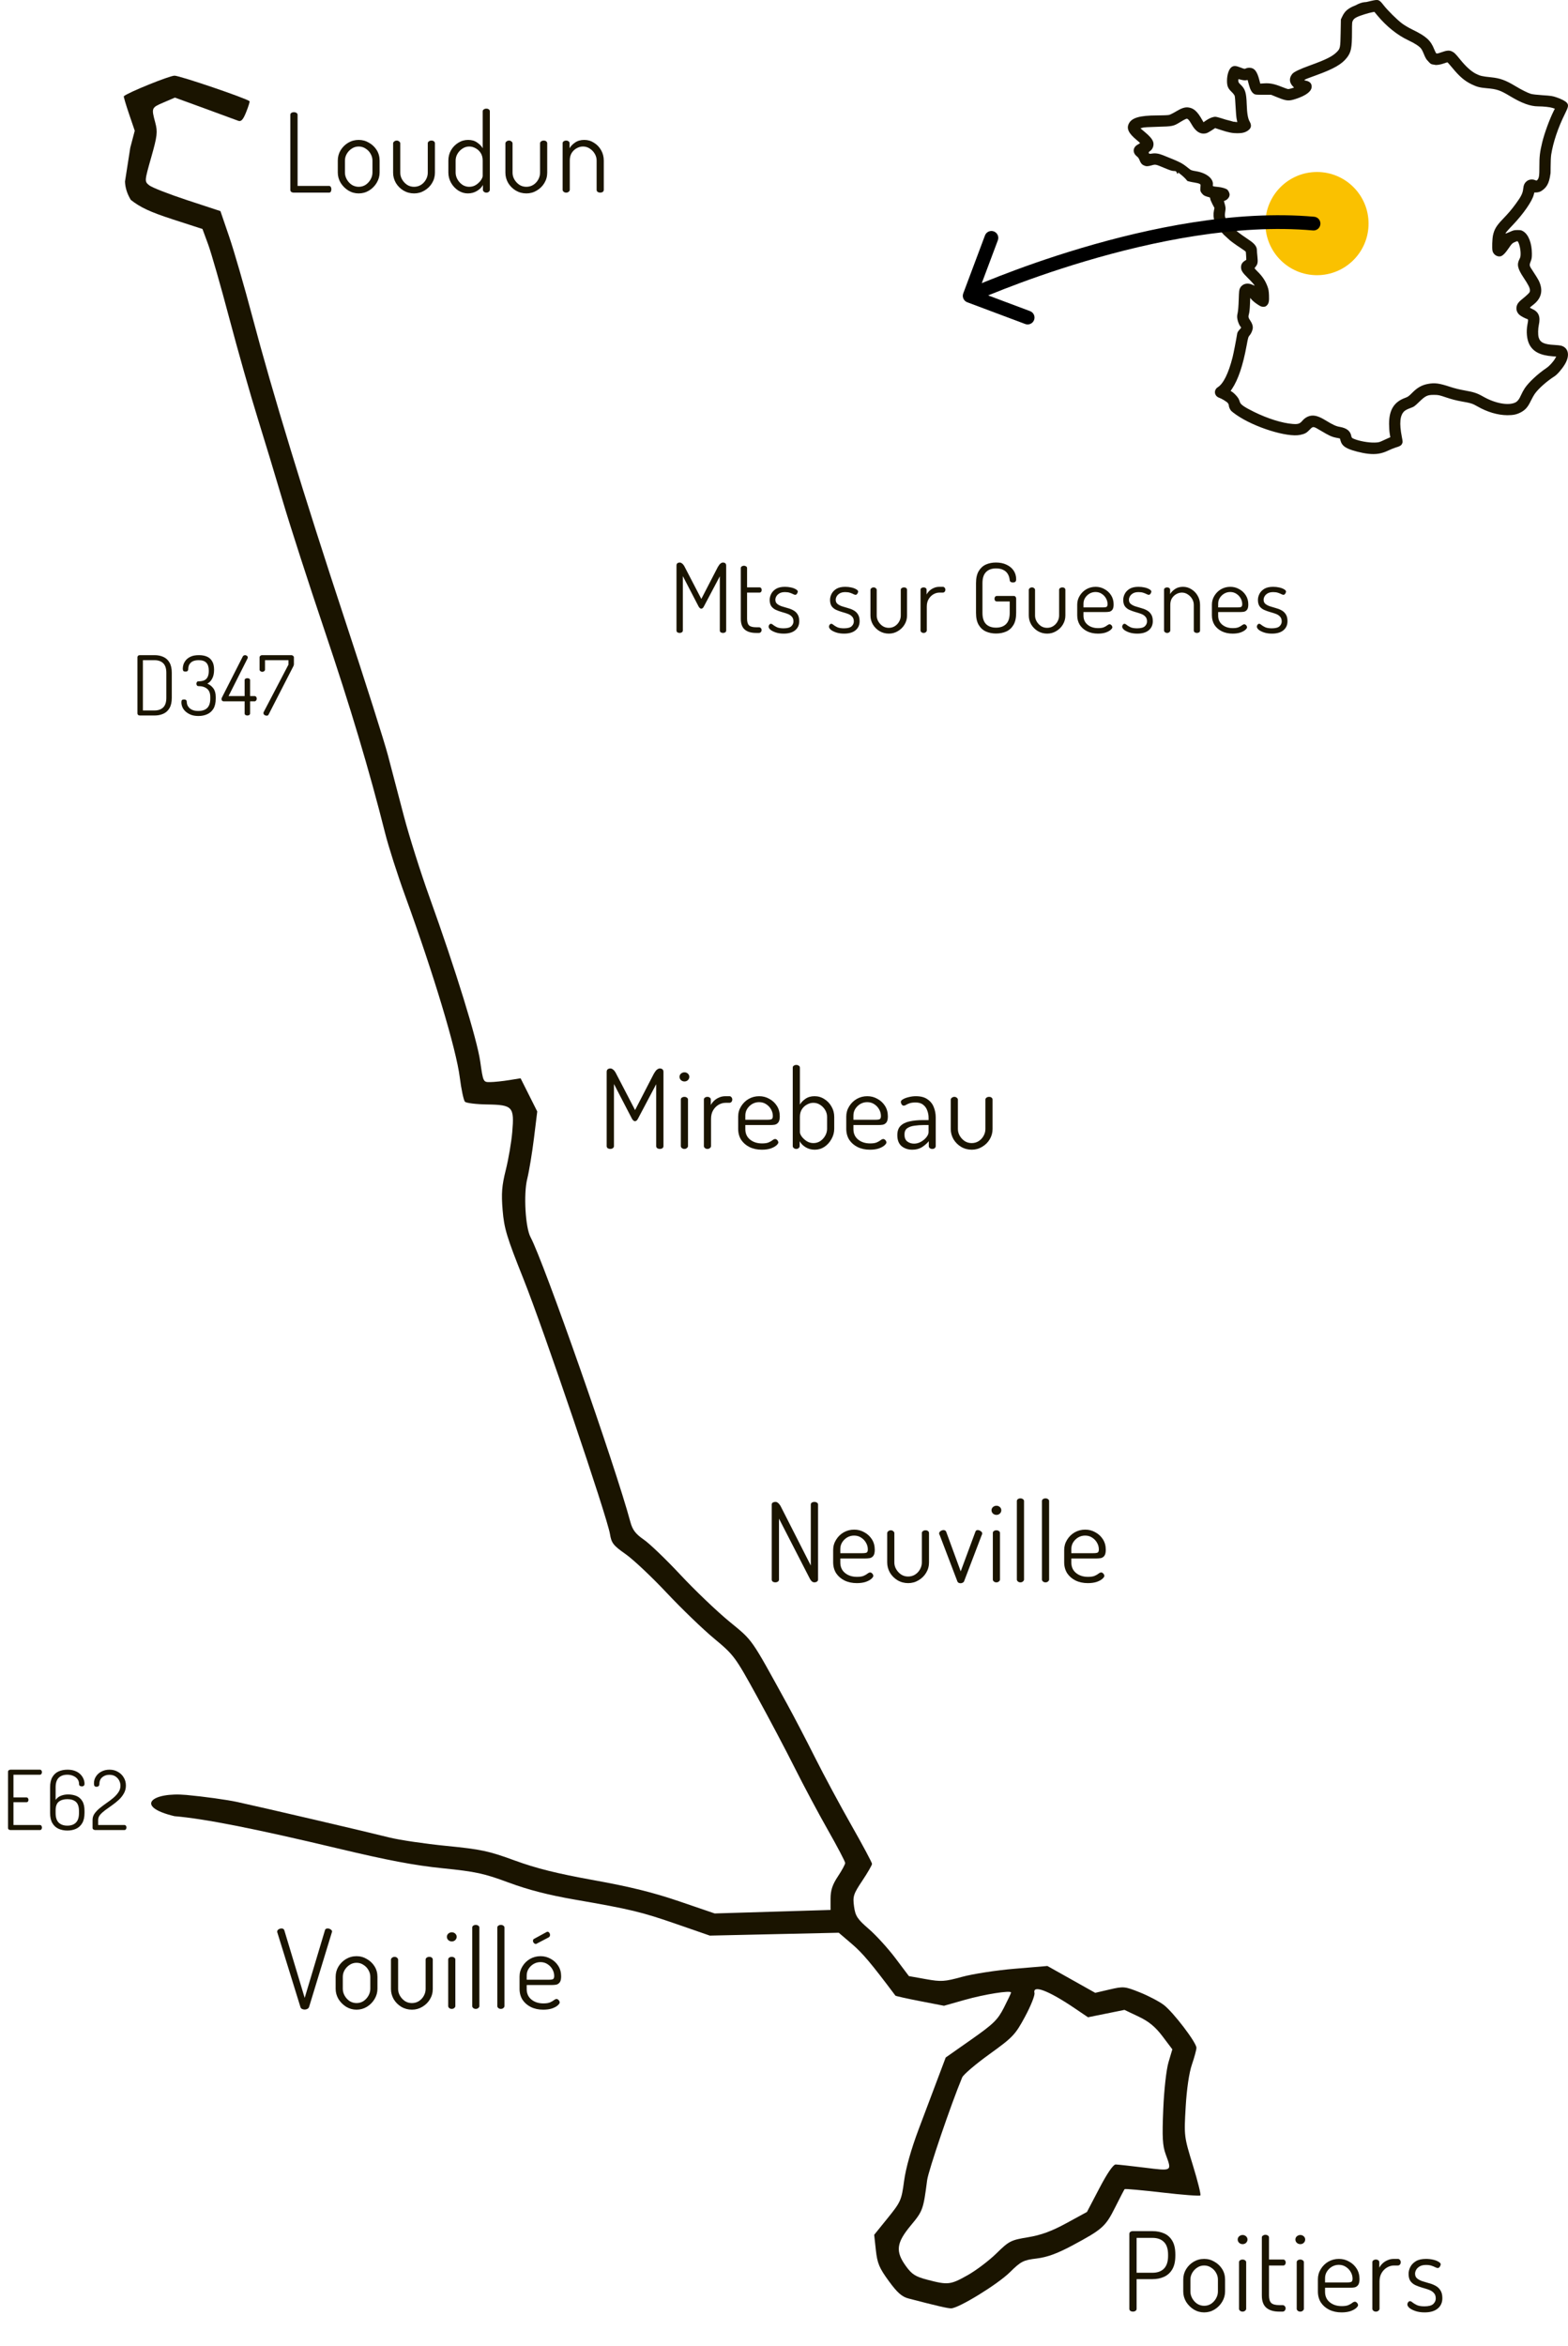 <svg width="228" height="341" viewBox="0 0 228 341" fill="none" xmlns="http://www.w3.org/2000/svg">
<path d="M18.943 21.474L19.594 19.003L18.755 16.538C18.294 15.182 17.956 14.035 18.005 13.99C18.563 13.464 24.643 11 25.38 11C26.157 11 35.869 14.306 36.284 14.712C36.341 14.767 36.121 15.48 35.794 16.296C35.348 17.412 35.059 17.723 34.627 17.552C34.311 17.427 32.114 16.618 29.744 15.755L25.435 14.186L23.803 14.886C22.002 15.658 21.999 15.666 22.578 17.832C22.937 19.174 22.868 19.768 21.991 22.861C21 26.352 20.999 26.37 21.705 26.941C22.095 27.257 24.582 28.228 27.233 29.1L32.052 30.684L33.326 34.408C34.027 36.457 35.53 41.644 36.667 45.935C39.634 57.136 44.16 71.954 50.208 90.269C53.106 99.047 55.895 107.825 56.406 109.776C56.916 111.727 57.963 115.717 58.732 118.643C59.501 121.569 61.173 126.858 62.448 130.396C66.215 140.856 69.368 151.06 69.828 154.287C70.257 157.301 70.258 157.302 71.308 157.286C71.885 157.277 73.109 157.148 74.028 157L75.698 156.731L76.909 159.145L78.12 161.558L77.639 165.46C77.375 167.605 76.934 170.262 76.661 171.363C76.115 173.557 76.392 178.416 77.142 179.818C79.079 183.437 89.471 213.071 91.661 221.222C91.971 222.373 92.422 222.967 93.608 223.783C94.457 224.367 96.856 226.671 98.94 228.902C101.023 231.134 104.209 234.178 106.019 235.668C109.533 238.559 109.088 237.924 114.485 247.743C115.45 249.499 117.267 252.984 118.523 255.488C119.778 257.992 122.154 262.412 123.803 265.311C125.451 268.209 126.799 270.731 126.799 270.915C126.799 271.098 126.161 272.204 125.381 273.372C124.091 275.304 123.983 275.641 124.184 277.107C124.375 278.501 124.665 278.943 126.331 280.381C127.391 281.296 129.136 283.212 130.21 284.639L132.163 287.233L134.621 287.672C136.86 288.072 137.332 288.042 139.897 287.339C141.446 286.915 144.87 286.386 147.507 286.165L152.301 285.762L155.776 287.712L159.252 289.663L161.357 289.174C163.377 288.705 163.556 288.723 165.748 289.6C167.004 290.103 168.568 290.924 169.223 291.423C170.611 292.481 173.971 296.889 173.971 297.651C173.971 297.938 173.674 299.036 173.312 300.091C172.906 301.271 172.558 303.644 172.406 306.264C172.162 310.475 172.173 310.565 173.45 314.716C174.16 317.024 174.652 319.002 174.543 319.111C174.433 319.22 171.937 319.03 168.995 318.688C166.053 318.347 163.594 318.125 163.53 318.195C163.466 318.266 162.842 319.466 162.143 320.862C160.748 323.649 160.303 324.043 155.883 326.408C153.738 327.556 152.253 328.095 150.74 328.277C148.81 328.508 148.446 328.695 146.84 330.281C145.065 332.034 139.377 335.525 138.295 335.525C137.783 335.525 136.241 335.168 132.104 334.091C131.14 333.84 130.468 333.244 129.226 331.541C127.851 329.656 127.568 328.978 127.359 327.077L127.113 324.836L129.09 322.389C130.978 320.053 131.086 319.808 131.462 317.005C131.713 315.137 132.49 312.388 133.594 309.456C134.549 306.92 135.822 303.544 136.423 301.954L137.514 299.062L141.227 296.457C144.469 294.18 145.07 293.594 145.977 291.822C146.548 290.706 147.016 289.715 147.016 289.622C147.016 289.261 143.159 289.872 140.277 290.689L137.262 291.543L133.777 290.867C131.86 290.495 130.251 290.136 130.201 290.07C126.656 285.346 125.429 283.89 123.862 282.552L121.961 280.928L112.587 281.136L103.214 281.345L98.426 279.687C93.207 277.88 91.751 277.529 83.537 276.104C79.744 275.446 76.785 274.683 73.961 273.635C70.374 272.304 69.202 272.05 64.377 271.558C60.268 271.14 56.416 270.412 49.126 268.674C37.015 265.788 29.73 264.351 25.363 263.986C19.456 262.572 22.09 260.441 27.108 260.902C29.668 261.138 32.995 261.598 34.503 261.925C38.339 262.758 53.369 266.265 56.574 267.075C58.037 267.444 61.788 267.999 64.909 268.307C69.969 268.807 71.045 269.037 74.84 270.425C77.986 271.576 80.986 272.323 86.34 273.289C91.597 274.237 95 275.079 98.753 276.36L103.923 278.125L112.347 277.871L120.77 277.617L120.771 275.98C120.772 274.757 121.041 273.941 121.834 272.748C122.417 271.87 122.896 270.988 122.896 270.788C122.897 270.589 121.767 268.434 120.384 266C119.002 263.567 116.832 259.501 115.562 256.965C114.292 254.429 111.801 249.715 110.027 246.49C106.896 240.801 106.712 240.553 103.826 238.155C102.191 236.797 99.085 233.802 96.924 231.502C94.764 229.201 92.082 226.677 90.965 225.893C89.185 224.645 88.904 224.284 88.696 222.985C88.3 220.508 79.047 193.236 76.098 185.853C73.686 179.816 73.304 178.552 73.086 175.905C72.885 173.452 72.972 172.336 73.546 170.053C73.935 168.502 74.358 166.036 74.484 164.573C74.806 160.866 74.557 160.59 70.838 160.536C69.254 160.513 67.802 160.335 67.609 160.14C67.417 159.944 67.077 158.348 66.854 156.593C66.331 152.47 63.061 141.608 58.9 130.17C57.8 127.146 56.498 123.076 56.007 121.126C53.7 111.963 50.941 102.739 47.15 91.51C44.878 84.781 42.171 76.401 41.135 72.89C40.099 69.379 38.431 63.873 37.428 60.654C36.425 57.435 34.59 50.971 33.35 46.29C32.111 41.608 30.724 36.767 30.269 35.531L29.442 33.285L25.135 31.889C21.869 30.831 20.391 30.145 19.017 29.051C18.462 28.131 18.206 27.244 18.176 26.382L18.943 21.474ZM140.686 330.714C141.924 330.019 143.815 328.589 144.888 327.537C146.726 325.735 146.99 325.6 149.467 325.193C151.374 324.88 152.912 324.317 155.074 323.139L158.052 321.515L159.863 318.057C161.012 315.862 161.879 314.604 162.236 314.612C162.545 314.62 164.435 314.827 166.434 315.074C170.5 315.575 170.413 315.63 169.503 313.136C169.041 311.871 168.975 310.666 169.146 306.601C169.267 303.734 169.592 300.824 169.912 299.746L170.468 297.875L169.04 295.983C167.996 294.601 167.058 293.829 165.56 293.117L163.508 292.142L160.857 292.679L158.205 293.215L156.246 291.89C152.455 289.327 150.128 288.445 150.421 289.683C150.502 290.025 149.884 291.574 149.047 293.126C147.625 295.763 147.288 296.119 143.874 298.578C141.866 300.024 140.081 301.547 139.907 301.963C138.288 305.843 134.995 315.5 134.813 316.904C134.26 321.17 134.186 321.375 132.439 323.474C130.325 326.014 130.178 327.249 131.734 329.396C132.593 330.583 133.115 330.914 134.837 331.365C137.834 332.15 138.201 332.11 140.686 330.714Z" fill="#1A1400"/>
<path d="M198.96 65.958C198.035 65.859 196.697 65.52 196.028 65.216C195.418 64.939 195.1 64.62 194.951 64.134L194.828 63.731L194.263 63.62C193.646 63.498 193.244 63.312 192.025 62.584C190.937 61.934 190.939 61.934 190.442 62.453C189.983 62.932 189.741 63.066 189.065 63.21C187.173 63.613 182.359 62.104 179.765 60.295C179.439 60.067 179.107 59.811 179.028 59.725C178.852 59.535 178.679 59.137 178.679 58.922C178.679 58.834 178.617 58.685 178.542 58.59C178.389 58.394 177.658 57.947 177.272 57.812C176.553 57.562 176.445 56.684 177.082 56.281C177.893 55.768 178.642 54.246 179.23 51.916C179.369 51.365 179.74 49.461 179.897 48.494C179.926 48.318 180.029 48.142 180.231 47.925C180.467 47.672 180.507 47.597 180.436 47.538C180.255 47.387 180.003 46.822 179.932 46.406C179.871 46.053 179.877 45.89 179.967 45.482C180.035 45.167 180.092 44.472 180.121 43.569C180.163 42.294 180.182 42.122 180.311 41.875C180.641 41.239 181.386 41.045 182.132 41.4C182.274 41.468 182.402 41.523 182.416 41.523C182.506 41.523 182.046 40.991 181.444 40.4C180.656 39.624 180.457 39.309 180.457 38.837C180.457 38.45 180.621 38.159 180.97 37.928L181.225 37.759L181.198 37.216C181.184 36.917 181.16 36.638 181.147 36.594C181.133 36.551 180.817 36.318 180.444 36.076C180.071 35.835 179.565 35.486 179.321 35.301L178.876 34.965C177.956 34.125 178.876 34.965 177.956 34.125L177.577 33.701C176.631 32.642 176.301 31.681 176.516 30.609L176.591 30.231L176.285 29.644C176.117 29.321 175.979 28.981 175.979 28.887C175.979 28.794 175.942 28.708 175.897 28.695C175.189 28.502 175.055 28.439 174.835 28.194C174.55 27.878 174.501 27.705 174.553 27.199C174.593 26.82 174.589 26.808 174.402 26.711C174.296 26.656 173.993 26.579 173.728 26.54C173.463 26.5 173.113 26.432 172.95 26.387L172.654 26.307C172.169 25.662 171.304 25.06 171.304 25.06C171.304 25.349 171.224 25.355 171.102 25.076C171.014 24.877 170.984 24.861 170.678 24.856C170.432 24.851 170.1 24.745 169.361 24.435C168.005 23.866 168.035 23.873 167.463 24.034C166.874 24.199 166.673 24.201 166.326 24.043C166.023 23.905 165.85 23.688 165.682 23.234C165.611 23.042 165.48 22.858 165.336 22.748C164.639 22.215 164.697 21.406 165.461 21.002C165.632 20.911 165.772 20.818 165.772 20.794C165.773 20.771 165.564 20.582 165.309 20.373C164.107 19.387 163.773 18.697 164.143 17.965C164.569 17.12 165.718 16.786 168.209 16.779C169.024 16.777 169.822 16.745 169.983 16.708C170.143 16.671 170.588 16.45 170.97 16.218C171.773 15.731 172.292 15.557 172.771 15.614C173.573 15.709 174.109 16.19 174.821 17.455L174.997 17.768L175.429 17.472C175.87 17.169 176.375 16.976 176.726 16.976C176.834 16.976 177.212 17.068 177.568 17.18L178.213 17.384C179.498 17.701 179.287 17.712 179.498 17.701C179.713 17.736 179.897 17.757 179.907 17.747C179.916 17.738 179.881 17.553 179.828 17.337C179.775 17.12 179.703 16.32 179.667 15.558C179.632 14.796 179.574 14.072 179.538 13.949C179.499 13.813 179.309 13.569 179.05 13.32C178.556 12.846 178.415 12.494 178.416 11.735C178.418 10.832 178.708 9.991 179.105 9.734C179.422 9.53 179.703 9.547 180.387 9.815C180.935 10.03 180.986 10.039 181.16 9.948C181.262 9.894 181.472 9.85 181.628 9.85C182.394 9.849 182.784 10.325 183.129 11.678L183.25 12.154L183.845 12.116C184.644 12.064 185.321 12.2 186.355 12.618C186.808 12.801 187.241 12.951 187.318 12.951C187.395 12.951 187.616 12.901 187.81 12.84L188.163 12.729L187.972 12.526C187.451 11.976 187.431 11.313 187.918 10.733C188.161 10.445 188.973 10.056 190.465 9.515C192.837 8.655 193.738 8.207 194.376 7.566C194.879 7.061 194.899 6.961 194.94 4.769L194.976 2.822L195.18 2.39C195.555 1.597 196.046 1.187 197.116 0.773C198.033 0.258 198.631 0.303 198.631 0.303L199.305 0.147C200.452 -0.117 200.527 -0.092 201.203 0.777C201.772 1.508 203.154 2.875 203.865 3.409C204.227 3.682 204.83 4.036 205.413 4.32C207.38 5.279 208.031 5.869 208.54 7.152C208.66 7.456 208.803 7.732 208.856 7.766C208.924 7.808 209.138 7.762 209.544 7.616C210.345 7.329 210.711 7.291 211.081 7.456C211.446 7.619 211.64 7.805 212.303 8.629C213.135 9.663 213.927 10.38 214.622 10.729C215.239 11.038 215.52 11.103 216.817 11.235C218.129 11.368 218.928 11.658 220.353 12.518C221.232 13.049 222.13 13.498 222.599 13.641C222.823 13.71 223.479 13.786 224.318 13.841C225.527 13.92 225.742 13.953 226.29 14.137C227.047 14.391 227.624 14.693 227.837 14.947C228.106 15.267 228.059 15.537 227.568 16.52C226.564 18.528 225.839 20.677 225.556 22.486C225.511 22.776 225.474 23.549 225.475 24.202C225.476 24.855 225.463 25.33 225.447 25.258C225.257 26.721 224.855 27.317 224.048 27.808C223.873 27.898 223.618 27.966 223.427 27.972L223.103 27.983L223.017 28.318C222.777 29.258 221.511 31.085 219.996 32.676C219.202 33.51 218.912 33.848 218.912 33.936C218.912 33.968 219.186 33.869 219.521 33.717C220.075 33.465 220.178 33.44 220.662 33.44C221.138 33.44 221.227 33.461 221.512 33.638C222.258 34.102 222.741 35.352 222.749 36.838C222.752 37.405 222.725 37.603 222.602 37.927C222.344 38.608 222.335 38.567 222.962 39.511C223.275 39.982 223.615 40.532 223.717 40.731C224.442 42.158 224.168 43.378 222.906 44.331C222.668 44.51 222.472 44.681 222.47 44.709C222.469 44.738 222.593 44.816 222.747 44.883C223.739 45.316 224.028 46.003 223.751 47.264C223.639 47.778 223.626 48.647 223.725 49.013C223.934 49.777 224.499 50.058 225.983 50.136C226.422 50.16 226.884 50.209 227.011 50.246C228.09 50.562 228.307 51.69 227.534 52.968C227.122 53.65 226.438 54.44 226.038 54.695C224.936 55.399 223.77 56.426 223.213 57.184C223.051 57.406 222.758 57.919 222.564 58.325C222.16 59.167 221.792 59.585 221.16 59.923C220.561 60.243 220.043 60.354 219.175 60.35C217.786 60.343 216.249 59.89 214.819 59.065C214.116 58.66 213.89 58.589 212.524 58.348C211.757 58.212 211.109 58.045 210.318 57.779C209.248 57.419 209.169 57.402 208.508 57.397C207.558 57.391 207.273 57.528 206.338 58.434C205.676 59.077 205.615 59.119 205.042 59.327C204.665 59.465 204.352 59.628 204.202 59.766C203.564 60.351 203.45 61.516 203.837 63.497C203.979 64.225 203.981 64.267 203.872 64.495C203.748 64.757 203.552 64.874 202.944 65.048C202.726 65.11 202.238 65.309 201.859 65.489C200.902 65.945 200.08 66.078 198.96 65.958ZM201.103 64.029C201.427 63.875 201.798 63.706 201.928 63.653L202.163 63.557L202.074 63.016C202.025 62.718 201.984 62.088 201.983 61.616C201.979 59.578 202.712 58.405 204.359 57.816C204.729 57.683 204.868 57.581 205.383 57.059C206.089 56.344 206.755 55.97 207.608 55.808C208.616 55.617 209.253 55.699 210.845 56.225C211.505 56.443 212.22 56.62 212.999 56.757C214.32 56.99 214.795 57.149 215.685 57.656C217.408 58.636 219.323 58.987 220.331 58.508C220.655 58.354 220.921 58.011 221.177 57.417C221.296 57.14 221.537 56.697 221.712 56.433C222.283 55.572 223.602 54.344 224.889 53.475C225.31 53.19 225.874 52.567 226.14 52.093L226.288 51.828L225.777 51.791C223.97 51.657 222.915 51.117 222.375 50.048C222.01 49.327 221.905 48.2 222.105 47.154C222.234 46.477 222.231 46.423 222.056 46.369C221.747 46.275 221.11 45.929 220.93 45.758C220.615 45.46 220.473 45.112 220.506 44.716C220.544 44.262 220.767 43.928 221.329 43.486C221.57 43.295 221.925 42.988 222.118 42.803C222.423 42.509 222.467 42.435 222.467 42.209C222.466 41.856 222.253 41.428 221.554 40.374C220.656 39.021 220.532 38.441 220.964 37.616C221.083 37.388 221.111 37.23 221.108 36.805C221.102 36.086 220.817 35.056 220.624 35.056C220.59 35.056 220.403 35.127 220.21 35.212C219.893 35.353 219.813 35.436 219.386 36.065C218.871 36.823 218.493 37.196 218.175 37.26C217.681 37.359 217.131 36.977 217.022 36.46C216.939 36.067 216.981 34.741 217.093 34.208C217.271 33.364 217.595 32.813 218.417 31.955C219.354 30.978 219.762 30.5 220.4 29.634C221.177 28.581 221.421 28.092 221.484 27.458C221.543 26.872 221.687 26.578 222.048 26.302C222.338 26.081 222.819 26.024 223.182 26.17C223.422 26.266 223.448 26.265 223.545 26.158C223.791 25.886 223.843 25.535 223.838 24.187C223.833 22.756 223.91 22.102 224.253 20.683C224.575 19.355 225.321 17.319 225.931 16.107L226.086 15.798L225.759 15.689C225.379 15.563 224.457 15.463 223.645 15.46C222.525 15.457 221.263 14.996 219.563 13.97C218.152 13.118 217.661 12.952 216.179 12.824C215.186 12.738 214.751 12.626 214.006 12.266C212.97 11.765 212.239 11.145 211.198 9.881C210.825 9.428 210.493 9.058 210.46 9.058C210.427 9.058 210.203 9.129 209.962 9.216C209.472 9.394 208.857 9.49 208.646 9.423C208.105 9.302 208.141 9.468 207.482 8.703C207.367 8.57 207.18 8.215 207.067 7.915C206.954 7.614 206.771 7.245 206.66 7.094C206.399 6.739 205.763 6.319 204.799 5.865C203.178 5.101 201.61 3.845 200.276 2.242L199.849 1.728L199.585 1.771C199.051 1.859 197.729 2.273 197.314 2.483C196.993 2.646 196.849 2.764 196.739 2.959C196.599 3.205 196.591 3.29 196.59 4.672C196.589 6.939 196.466 7.569 195.875 8.351C195.142 9.322 193.957 10.005 191.403 10.931C189.519 11.615 189.47 11.64 189.878 11.722C190.444 11.835 190.729 12.126 190.729 12.588C190.729 13.265 189.942 13.877 188.434 14.373C187.4 14.713 187.075 14.687 185.781 14.163L184.836 13.78L183.683 13.778C182.649 13.776 182.511 13.763 182.34 13.647C182.001 13.417 181.795 13.048 181.6 12.32L181.414 11.625L181.17 11.666C181.027 11.691 180.76 11.665 180.522 11.604C180.299 11.546 180.104 11.499 180.089 11.499C180.074 11.499 180.062 11.609 180.062 11.743C180.062 11.952 180.112 12.035 180.417 12.326C181.064 12.944 181.228 13.482 181.284 15.162C181.329 16.505 181.45 17.216 181.713 17.677C182.027 18.229 181.946 18.641 181.455 18.981C181.054 19.26 180.632 19.367 179.93 19.368C179.197 19.369 178.626 19.256 177.507 18.886L176.692 18.617L176.181 18.953C175.9 19.138 175.569 19.318 175.446 19.354C174.601 19.597 173.86 19.155 173.253 18.045C173.113 17.788 172.915 17.498 172.814 17.401C172.65 17.243 172.608 17.232 172.426 17.296C172.313 17.335 171.958 17.53 171.635 17.73C170.637 18.349 170.516 18.375 168.308 18.43C166.985 18.463 166.311 18.505 166.116 18.568L165.833 18.659L166.499 19.22C167.213 19.821 167.55 20.223 167.681 20.629C167.832 21.098 167.628 21.69 167.224 21.958C167.018 22.094 166.989 22.164 167.077 22.303C167.116 22.365 167.224 22.369 167.519 22.321C168.012 22.241 168.497 22.316 169.137 22.572C171.618 23.563 171.873 23.692 172.749 24.401C173.196 24.764 173.21 24.769 173.943 24.893C175.465 25.149 176.489 25.994 176.358 26.885C176.328 27.091 176.332 27.092 177.131 27.172C177.645 27.223 178.202 27.382 178.425 27.541C178.523 27.611 178.654 27.802 178.716 27.966C178.811 28.215 178.817 28.307 178.753 28.521C178.67 28.798 178.373 29.093 178.11 29.159C177.992 29.189 177.958 29.23 177.989 29.307C178.012 29.366 178.078 29.602 178.135 29.83C178.225 30.191 178.227 30.319 178.152 30.8C178.047 31.475 178.117 31.715 178.61 32.368C179.188 33.132 179.948 33.763 181.708 34.939C182.43 35.422 182.761 35.862 182.761 36.337C182.761 36.482 182.797 36.919 182.84 37.307C182.928 38.103 182.876 38.407 182.595 38.742C182.505 38.849 182.432 38.962 182.432 38.993C182.432 39.025 182.613 39.228 182.835 39.446C183.569 40.165 184.002 40.815 184.308 41.655C184.452 42.05 184.495 42.303 184.521 42.909C184.56 43.799 184.492 44.123 184.207 44.397C184.04 44.556 183.948 44.592 183.691 44.592C183.424 44.592 183.3 44.54 182.836 44.234C182.537 44.038 182.179 43.748 182.041 43.591L181.79 43.305L181.753 44.278C181.731 44.864 181.675 45.396 181.612 45.614C181.486 46.05 181.512 46.184 181.807 46.614C182.04 46.953 182.168 47.301 182.168 47.598C182.169 47.924 181.972 48.427 181.735 48.705C181.506 48.973 181.486 49.036 181.269 50.219C180.733 53.137 180.033 55.206 179.129 56.546L178.943 56.822L179.164 56.958C179.447 57.134 179.948 57.671 180.099 57.96C180.163 58.083 180.251 58.303 180.294 58.449C180.398 58.801 180.938 59.175 182.333 59.862C184.336 60.849 186.443 61.507 187.963 61.622C188.748 61.681 188.995 61.601 189.364 61.168C189.742 60.725 190.222 60.459 190.727 60.413C191.278 60.363 191.874 60.565 192.743 61.095C193.793 61.736 194.261 61.954 194.778 62.041C195.823 62.219 196.352 62.635 196.494 63.392C196.534 63.606 196.582 63.662 196.812 63.764C197.574 64.102 198.971 64.359 199.885 64.33C200.468 64.311 200.556 64.289 201.103 64.029Z" fill="#1A1400"/>
<circle cx="191.5" cy="32.5" r="7.5" fill="#FAC100"/>
<path d="M190.911 33.496C191.462 33.545 191.947 33.139 191.996 32.589C192.045 32.038 191.639 31.553 191.089 31.504L190.911 33.496ZM140.064 42.649C139.87 43.166 140.132 43.742 140.649 43.936L149.076 47.096C149.593 47.29 150.169 47.028 150.363 46.511C150.557 45.994 150.295 45.418 149.778 45.224L142.287 42.415L145.096 34.924C145.29 34.407 145.028 33.831 144.511 33.637C143.994 33.443 143.418 33.705 143.224 34.222L140.064 42.649ZM191.089 31.504C179.65 30.487 167.006 33.154 157.278 36.041C152.402 37.488 148.235 38.998 145.286 40.146C143.811 40.721 142.639 41.205 141.835 41.546C141.433 41.717 141.122 41.852 140.912 41.945C140.806 41.991 140.726 42.027 140.671 42.051C140.644 42.064 140.623 42.073 140.609 42.079C140.602 42.083 140.596 42.085 140.593 42.087C140.591 42.088 140.589 42.088 140.588 42.089C140.588 42.089 140.587 42.089 140.587 42.089C140.586 42.09 140.586 42.09 141 43C141.414 43.91 141.414 43.91 141.414 43.91C141.414 43.91 141.414 43.91 141.414 43.91C141.415 43.91 141.416 43.909 141.418 43.909C141.42 43.907 141.425 43.905 141.431 43.903C141.444 43.897 141.463 43.888 141.488 43.877C141.539 43.854 141.616 43.82 141.717 43.775C141.92 43.686 142.223 43.554 142.616 43.387C143.404 43.053 144.557 42.576 146.011 42.01C148.921 40.877 153.035 39.387 157.847 37.959C167.494 35.096 179.85 32.513 190.911 33.496L191.089 31.504Z" fill="black"/>
<path d="M42.696 28C42.579 28 42.467 27.968 42.36 27.904C42.264 27.829 42.216 27.723 42.216 27.584V16.704C42.216 16.565 42.269 16.464 42.376 16.4C42.483 16.336 42.605 16.304 42.744 16.304C42.872 16.304 42.989 16.336 43.096 16.4C43.213 16.464 43.272 16.565 43.272 16.704V27.024H47.832C47.96 27.024 48.051 27.077 48.104 27.184C48.157 27.28 48.184 27.387 48.184 27.504C48.184 27.632 48.157 27.749 48.104 27.856C48.051 27.952 47.96 28 47.832 28H42.696ZM52.158 28.112C51.614 28.112 51.112 27.973 50.654 27.696C50.195 27.408 49.822 27.035 49.534 26.576C49.256 26.107 49.118 25.605 49.118 25.072V23.344C49.118 22.8 49.251 22.304 49.518 21.856C49.795 21.397 50.163 21.029 50.622 20.752C51.091 20.475 51.603 20.336 52.158 20.336C52.702 20.336 53.203 20.475 53.662 20.752C54.131 21.019 54.504 21.376 54.782 21.824C55.059 22.272 55.198 22.779 55.198 23.344V25.072C55.198 25.595 55.059 26.091 54.782 26.56C54.504 27.029 54.131 27.408 53.662 27.696C53.203 27.973 52.702 28.112 52.158 28.112ZM52.158 27.152C52.531 27.152 52.867 27.056 53.166 26.864C53.464 26.661 53.704 26.4 53.886 26.08C54.067 25.76 54.158 25.424 54.158 25.072V23.344C54.158 22.992 54.067 22.661 53.886 22.352C53.715 22.043 53.475 21.792 53.166 21.6C52.867 21.397 52.531 21.296 52.158 21.296C51.784 21.296 51.448 21.397 51.15 21.6C50.851 21.792 50.611 22.043 50.43 22.352C50.248 22.661 50.158 22.992 50.158 23.344V25.072C50.158 25.424 50.248 25.76 50.43 26.08C50.611 26.4 50.851 26.661 51.15 26.864C51.459 27.056 51.795 27.152 52.158 27.152ZM60.218 28.112C59.652 28.112 59.135 27.973 58.666 27.696C58.207 27.419 57.839 27.051 57.562 26.592C57.295 26.123 57.162 25.627 57.162 25.104V20.848C57.162 20.741 57.215 20.645 57.322 20.56C57.428 20.475 57.551 20.432 57.69 20.432C57.828 20.432 57.946 20.475 58.042 20.56C58.148 20.645 58.202 20.741 58.202 20.848V25.104C58.202 25.456 58.292 25.787 58.474 26.096C58.655 26.405 58.895 26.661 59.194 26.864C59.492 27.056 59.828 27.152 60.202 27.152C60.586 27.152 60.927 27.056 61.226 26.864C61.524 26.672 61.759 26.421 61.93 26.112C62.111 25.792 62.202 25.456 62.202 25.104V20.832C62.202 20.715 62.255 20.619 62.362 20.544C62.468 20.469 62.591 20.432 62.73 20.432C62.89 20.432 63.012 20.469 63.098 20.544C63.194 20.619 63.242 20.715 63.242 20.832V25.104C63.242 25.648 63.103 26.149 62.826 26.608C62.559 27.056 62.191 27.419 61.722 27.696C61.263 27.973 60.762 28.112 60.218 28.112ZM68.027 28.112C67.537 28.112 67.073 27.973 66.635 27.696C66.198 27.408 65.846 27.029 65.579 26.56C65.323 26.091 65.195 25.595 65.195 25.072V23.344C65.195 22.789 65.323 22.288 65.579 21.84C65.846 21.381 66.198 21.019 66.635 20.752C67.073 20.475 67.553 20.336 68.075 20.336C68.598 20.336 69.035 20.464 69.387 20.72C69.75 20.965 70.017 21.243 70.187 21.552V16.192C70.187 16.064 70.241 15.968 70.347 15.904C70.454 15.829 70.577 15.792 70.715 15.792C70.875 15.792 70.998 15.829 71.083 15.904C71.179 15.968 71.227 16.064 71.227 16.192V27.584C71.227 27.691 71.179 27.787 71.083 27.872C70.998 27.957 70.875 28 70.715 28C70.587 28 70.47 27.957 70.363 27.872C70.267 27.787 70.219 27.691 70.219 27.584V26.88C70.059 27.211 69.777 27.499 69.371 27.744C68.977 27.989 68.529 28.112 68.027 28.112ZM68.219 27.152C68.603 27.152 68.939 27.056 69.227 26.864C69.526 26.661 69.761 26.437 69.931 26.192C70.102 25.936 70.187 25.728 70.187 25.568V23.344C70.187 22.907 70.091 22.539 69.899 22.24C69.707 21.941 69.462 21.712 69.163 21.552C68.865 21.381 68.555 21.296 68.235 21.296C67.873 21.296 67.542 21.397 67.243 21.6C66.945 21.792 66.705 22.043 66.523 22.352C66.342 22.661 66.251 22.992 66.251 23.344V25.072C66.251 25.424 66.342 25.76 66.523 26.08C66.705 26.4 66.945 26.661 67.243 26.864C67.542 27.056 67.867 27.152 68.219 27.152ZM76.545 28.112C75.98 28.112 75.463 27.973 74.993 27.696C74.535 27.419 74.167 27.051 73.889 26.592C73.623 26.123 73.489 25.627 73.489 25.104V20.848C73.489 20.741 73.543 20.645 73.649 20.56C73.756 20.475 73.879 20.432 74.017 20.432C74.156 20.432 74.273 20.475 74.369 20.56C74.476 20.645 74.529 20.741 74.529 20.848V25.104C74.529 25.456 74.62 25.787 74.801 26.096C74.983 26.405 75.223 26.661 75.521 26.864C75.82 27.056 76.156 27.152 76.529 27.152C76.913 27.152 77.255 27.056 77.553 26.864C77.852 26.672 78.087 26.421 78.257 26.112C78.439 25.792 78.529 25.456 78.529 25.104V20.832C78.529 20.715 78.583 20.619 78.689 20.544C78.796 20.469 78.919 20.432 79.057 20.432C79.217 20.432 79.34 20.469 79.425 20.544C79.521 20.619 79.569 20.715 79.569 20.832V25.104C79.569 25.648 79.431 26.149 79.153 26.608C78.887 27.056 78.519 27.419 78.049 27.696C77.591 27.973 77.089 28.112 76.545 28.112ZM82.323 28C82.184 28 82.061 27.957 81.955 27.872C81.859 27.787 81.811 27.691 81.811 27.584V20.832C81.811 20.704 81.859 20.608 81.955 20.544C82.061 20.469 82.184 20.432 82.323 20.432C82.461 20.432 82.579 20.469 82.675 20.544C82.771 20.608 82.819 20.704 82.819 20.832V21.552C82.989 21.243 83.256 20.965 83.619 20.72C83.981 20.464 84.429 20.336 84.963 20.336C85.475 20.336 85.944 20.475 86.371 20.752C86.808 21.019 87.155 21.381 87.411 21.84C87.667 22.288 87.795 22.789 87.795 23.344V27.584C87.795 27.723 87.741 27.829 87.635 27.904C87.528 27.968 87.405 28 87.267 28C87.149 28 87.032 27.968 86.915 27.904C86.808 27.829 86.755 27.723 86.755 27.584V23.344C86.755 22.992 86.664 22.661 86.483 22.352C86.301 22.043 86.061 21.792 85.763 21.6C85.464 21.397 85.133 21.296 84.771 21.296C84.451 21.296 84.141 21.381 83.843 21.552C83.555 21.712 83.315 21.941 83.123 22.24C82.941 22.539 82.851 22.907 82.851 23.344V27.584C82.851 27.691 82.797 27.787 82.691 27.872C82.595 27.957 82.472 28 82.323 28Z" fill="#1A1400"/>
<path d="M88.744 167C88.605 167 88.483 166.968 88.376 166.904C88.269 166.829 88.216 166.723 88.216 166.584V155.816C88.216 155.624 88.269 155.491 88.376 155.416C88.483 155.341 88.605 155.304 88.744 155.304C88.872 155.304 88.984 155.341 89.08 155.416C89.187 155.48 89.283 155.571 89.368 155.688C89.453 155.795 89.528 155.917 89.592 156.056L92.344 161.352L95.08 156.056C95.165 155.917 95.245 155.795 95.32 155.688C95.405 155.571 95.501 155.48 95.608 155.416C95.715 155.341 95.827 155.304 95.944 155.304C96.093 155.304 96.216 155.341 96.312 155.416C96.419 155.491 96.472 155.624 96.472 155.816V166.584C96.472 166.723 96.419 166.829 96.312 166.904C96.205 166.968 96.083 167 95.944 167C95.816 167 95.693 166.968 95.576 166.904C95.469 166.829 95.416 166.723 95.416 166.584V157.592L92.76 162.616C92.696 162.744 92.627 162.835 92.552 162.888C92.477 162.941 92.403 162.968 92.328 162.968C92.264 162.968 92.195 162.941 92.12 162.888C92.045 162.835 91.971 162.744 91.896 162.616L89.272 157.56V166.584C89.272 166.723 89.213 166.829 89.096 166.904C88.989 166.968 88.872 167 88.744 167ZM99.528 157.192C99.335 157.192 99.165 157.128 99.016 157C98.877 156.861 98.808 156.701 98.808 156.52C98.808 156.339 98.877 156.184 99.016 156.056C99.165 155.928 99.335 155.864 99.528 155.864C99.719 155.864 99.885 155.928 100.023 156.056C100.162 156.184 100.231 156.339 100.231 156.52C100.231 156.701 100.162 156.861 100.023 157C99.885 157.128 99.719 157.192 99.528 157.192ZM99.511 167C99.373 167 99.25 166.957 99.144 166.872C99.047 166.787 98.999 166.691 98.999 166.584V159.832C98.999 159.704 99.047 159.608 99.144 159.544C99.25 159.469 99.373 159.432 99.511 159.432C99.661 159.432 99.784 159.469 99.879 159.544C99.986 159.608 100.039 159.704 100.039 159.832V166.584C100.039 166.691 99.986 166.787 99.879 166.872C99.784 166.957 99.661 167 99.511 167ZM102.863 167C102.724 167 102.601 166.957 102.495 166.872C102.399 166.787 102.351 166.691 102.351 166.584V159.832C102.351 159.704 102.399 159.608 102.495 159.544C102.601 159.469 102.724 159.432 102.863 159.432C103.001 159.432 103.119 159.469 103.215 159.544C103.311 159.608 103.359 159.704 103.359 159.832V160.616C103.476 160.392 103.636 160.184 103.839 159.992C104.041 159.8 104.281 159.645 104.559 159.528C104.836 159.4 105.151 159.336 105.503 159.336H106.063C106.18 159.336 106.276 159.384 106.351 159.48C106.436 159.576 106.479 159.688 106.479 159.816C106.479 159.955 106.436 160.072 106.351 160.168C106.276 160.253 106.18 160.296 106.063 160.296H105.503C105.151 160.296 104.809 160.392 104.479 160.584C104.159 160.776 103.897 161.043 103.695 161.384C103.492 161.725 103.391 162.141 103.391 162.632V166.584C103.391 166.691 103.337 166.787 103.231 166.872C103.135 166.957 103.012 167 102.863 167ZM110.776 167.112C110.104 167.112 109.507 166.984 108.984 166.728C108.472 166.472 108.067 166.12 107.768 165.672C107.48 165.213 107.336 164.68 107.336 164.072V162.296C107.336 161.763 107.475 161.272 107.752 160.824C108.03 160.365 108.398 160.003 108.856 159.736C109.326 159.469 109.838 159.336 110.392 159.336C110.926 159.336 111.416 159.464 111.864 159.72C112.323 159.965 112.691 160.307 112.968 160.744C113.246 161.181 113.384 161.688 113.384 162.264C113.384 162.669 113.315 162.963 113.176 163.144C113.038 163.325 112.862 163.437 112.648 163.48C112.446 163.512 112.227 163.528 111.992 163.528H108.376V164.12C108.376 164.76 108.606 165.267 109.064 165.64C109.523 166.013 110.104 166.2 110.808 166.2C111.235 166.2 111.566 166.147 111.8 166.04C112.035 165.933 112.216 165.827 112.344 165.72C112.483 165.613 112.611 165.56 112.728 165.56C112.814 165.56 112.888 165.592 112.952 165.656C113.027 165.709 113.08 165.773 113.112 165.848C113.155 165.923 113.176 165.992 113.176 166.056C113.176 166.173 113.08 166.317 112.888 166.488C112.696 166.659 112.419 166.808 112.056 166.936C111.694 167.053 111.267 167.112 110.776 167.112ZM108.376 162.76H111.576C111.896 162.76 112.11 162.728 112.216 162.664C112.323 162.589 112.376 162.44 112.376 162.216C112.376 161.875 112.291 161.555 112.12 161.256C111.95 160.947 111.715 160.696 111.416 160.504C111.118 160.301 110.771 160.2 110.376 160.2C110.014 160.2 109.678 160.291 109.368 160.472C109.07 160.653 108.83 160.888 108.648 161.176C108.467 161.464 108.376 161.789 108.376 162.152V162.76ZM118.472 167.112C117.971 167.112 117.523 166.989 117.128 166.744C116.734 166.499 116.451 166.211 116.28 165.88V166.584C116.28 166.691 116.232 166.787 116.136 166.872C116.04 166.957 115.923 167 115.784 167C115.646 167 115.523 166.957 115.416 166.872C115.32 166.787 115.272 166.691 115.272 166.584V155.192C115.272 155.064 115.32 154.968 115.416 154.904C115.523 154.829 115.646 154.792 115.784 154.792C115.934 154.792 116.056 154.829 116.152 154.904C116.259 154.968 116.312 155.064 116.312 155.192V160.552C116.494 160.243 116.76 159.965 117.112 159.72C117.475 159.464 117.918 159.336 118.44 159.336C118.963 159.336 119.438 159.475 119.864 159.752C120.302 160.019 120.648 160.381 120.904 160.84C121.171 161.288 121.304 161.789 121.304 162.344V164.072C121.304 164.595 121.171 165.091 120.904 165.56C120.648 166.029 120.307 166.408 119.88 166.696C119.454 166.973 118.984 167.112 118.472 167.112ZM118.28 166.152C118.643 166.152 118.974 166.056 119.272 165.864C119.571 165.661 119.811 165.4 119.992 165.08C120.174 164.76 120.264 164.424 120.264 164.072V162.344C120.264 161.992 120.174 161.661 119.992 161.352C119.811 161.043 119.571 160.792 119.272 160.6C118.974 160.397 118.638 160.296 118.264 160.296C117.944 160.296 117.635 160.381 117.336 160.552C117.038 160.712 116.792 160.941 116.6 161.24C116.408 161.539 116.312 161.907 116.312 162.344V164.568C116.312 164.728 116.398 164.936 116.568 165.192C116.75 165.437 116.99 165.661 117.288 165.864C117.587 166.056 117.918 166.152 118.28 166.152ZM126.494 167.112C125.822 167.112 125.225 166.984 124.702 166.728C124.19 166.472 123.785 166.12 123.486 165.672C123.198 165.213 123.054 164.68 123.054 164.072V162.296C123.054 161.763 123.193 161.272 123.47 160.824C123.748 160.365 124.116 160.003 124.574 159.736C125.044 159.469 125.556 159.336 126.11 159.336C126.644 159.336 127.134 159.464 127.582 159.72C128.041 159.965 128.409 160.307 128.686 160.744C128.964 161.181 129.102 161.688 129.102 162.264C129.102 162.669 129.033 162.963 128.894 163.144C128.756 163.325 128.58 163.437 128.366 163.48C128.164 163.512 127.945 163.528 127.71 163.528H124.094V164.12C124.094 164.76 124.324 165.267 124.782 165.64C125.241 166.013 125.822 166.2 126.526 166.2C126.953 166.2 127.284 166.147 127.518 166.04C127.753 165.933 127.934 165.827 128.062 165.72C128.201 165.613 128.329 165.56 128.446 165.56C128.532 165.56 128.606 165.592 128.67 165.656C128.745 165.709 128.798 165.773 128.83 165.848C128.873 165.923 128.894 165.992 128.894 166.056C128.894 166.173 128.798 166.317 128.606 166.488C128.414 166.659 128.137 166.808 127.774 166.936C127.412 167.053 126.985 167.112 126.494 167.112ZM124.094 162.76H127.294C127.614 162.76 127.828 162.728 127.934 162.664C128.041 162.589 128.094 162.44 128.094 162.216C128.094 161.875 128.009 161.555 127.838 161.256C127.668 160.947 127.433 160.696 127.134 160.504C126.836 160.301 126.489 160.2 126.094 160.2C125.732 160.2 125.396 160.291 125.086 160.472C124.788 160.653 124.548 160.888 124.366 161.176C124.185 161.464 124.094 161.789 124.094 162.152V162.76ZM132.654 167.112C132.046 167.112 131.529 166.941 131.102 166.6C130.686 166.248 130.478 165.715 130.478 165C130.478 164.413 130.633 163.965 130.942 163.656C131.262 163.336 131.7 163.117 132.254 163C132.82 162.872 133.47 162.808 134.206 162.808H135.022V162.44C135.022 162.088 134.958 161.747 134.83 161.416C134.713 161.075 134.516 160.797 134.238 160.584C133.972 160.36 133.604 160.248 133.134 160.248C132.782 160.248 132.494 160.285 132.27 160.36C132.046 160.435 131.87 160.515 131.742 160.6C131.614 160.675 131.508 160.712 131.422 160.712C131.294 160.712 131.188 160.648 131.102 160.52C131.028 160.392 130.99 160.275 130.99 160.168C130.99 160.019 131.102 159.885 131.326 159.768C131.55 159.64 131.828 159.539 132.158 159.464C132.5 159.379 132.836 159.336 133.166 159.336C133.881 159.336 134.446 159.485 134.862 159.784C135.289 160.072 135.593 160.451 135.774 160.92C135.966 161.389 136.062 161.891 136.062 162.424V166.584C136.062 166.701 136.014 166.803 135.918 166.888C135.833 166.963 135.71 167 135.55 167C135.422 167 135.305 166.963 135.198 166.888C135.102 166.803 135.054 166.701 135.054 166.584V165.88C134.788 166.2 134.457 166.488 134.062 166.744C133.668 166.989 133.198 167.112 132.654 167.112ZM132.91 166.232C133.262 166.232 133.598 166.141 133.918 165.96C134.238 165.779 134.5 165.56 134.702 165.304C134.916 165.037 135.022 164.787 135.022 164.552V163.528H134.35C133.87 163.528 133.412 163.56 132.974 163.624C132.548 163.677 132.196 163.8 131.918 163.992C131.652 164.184 131.518 164.488 131.518 164.904C131.518 165.363 131.652 165.699 131.918 165.912C132.196 166.125 132.526 166.232 132.91 166.232ZM141.302 167.112C140.737 167.112 140.219 166.973 139.75 166.696C139.291 166.419 138.923 166.051 138.646 165.592C138.379 165.123 138.246 164.627 138.246 164.104V159.848C138.246 159.741 138.299 159.645 138.406 159.56C138.513 159.475 138.635 159.432 138.774 159.432C138.913 159.432 139.03 159.475 139.126 159.56C139.233 159.645 139.286 159.741 139.286 159.848V164.104C139.286 164.456 139.377 164.787 139.558 165.096C139.739 165.405 139.979 165.661 140.278 165.864C140.577 166.056 140.913 166.152 141.286 166.152C141.67 166.152 142.011 166.056 142.31 165.864C142.609 165.672 142.843 165.421 143.014 165.112C143.195 164.792 143.286 164.456 143.286 164.104V159.832C143.286 159.715 143.339 159.619 143.446 159.544C143.553 159.469 143.675 159.432 143.814 159.432C143.974 159.432 144.097 159.469 144.182 159.544C144.278 159.619 144.326 159.715 144.326 159.832V164.104C144.326 164.648 144.187 165.149 143.91 165.608C143.643 166.056 143.275 166.419 142.806 166.696C142.347 166.973 141.846 167.112 141.302 167.112Z" fill="#1A1400"/>
<path d="M164.744 336C164.605 336 164.483 335.968 164.376 335.904C164.269 335.829 164.216 335.723 164.216 335.584V324.704C164.216 324.597 164.253 324.507 164.328 324.432C164.413 324.357 164.525 324.315 164.664 324.304H167.608C168.227 324.304 168.787 324.416 169.288 324.64C169.789 324.864 170.184 325.227 170.472 325.728C170.76 326.219 170.904 326.875 170.904 327.696V327.856C170.904 328.688 170.755 329.355 170.456 329.856C170.168 330.347 169.768 330.709 169.256 330.944C168.755 331.168 168.195 331.28 167.576 331.28H165.272V335.584C165.272 335.723 165.213 335.829 165.096 335.904C164.989 335.968 164.872 336 164.744 336ZM165.272 330.352H167.576C168.291 330.352 168.845 330.155 169.24 329.76C169.645 329.355 169.848 328.736 169.848 327.904V327.728C169.848 326.885 169.645 326.267 169.24 325.872C168.845 325.477 168.291 325.28 167.576 325.28H165.272V330.352ZM175.095 336.112C174.551 336.112 174.05 335.973 173.591 335.696C173.133 335.408 172.759 335.035 172.471 334.576C172.194 334.107 172.055 333.605 172.055 333.072V331.344C172.055 330.8 172.189 330.304 172.455 329.856C172.733 329.397 173.101 329.029 173.559 328.752C174.029 328.475 174.541 328.336 175.095 328.336C175.639 328.336 176.141 328.475 176.599 328.752C177.069 329.019 177.442 329.376 177.719 329.824C177.997 330.272 178.135 330.779 178.135 331.344V333.072C178.135 333.595 177.997 334.091 177.719 334.56C177.442 335.029 177.069 335.408 176.599 335.696C176.141 335.973 175.639 336.112 175.095 336.112ZM175.095 335.152C175.469 335.152 175.805 335.056 176.103 334.864C176.402 334.661 176.642 334.4 176.823 334.08C177.005 333.76 177.095 333.424 177.095 333.072V331.344C177.095 330.992 177.005 330.661 176.823 330.352C176.653 330.043 176.413 329.792 176.103 329.6C175.805 329.397 175.469 329.296 175.095 329.296C174.722 329.296 174.386 329.397 174.087 329.6C173.789 329.792 173.549 330.043 173.367 330.352C173.186 330.661 173.095 330.992 173.095 331.344V333.072C173.095 333.424 173.186 333.76 173.367 334.08C173.549 334.4 173.789 334.661 174.087 334.864C174.397 335.056 174.733 335.152 175.095 335.152ZM180.691 326.192C180.499 326.192 180.329 326.128 180.179 326C180.041 325.861 179.971 325.701 179.971 325.52C179.971 325.339 180.041 325.184 180.179 325.056C180.329 324.928 180.499 324.864 180.691 324.864C180.883 324.864 181.049 324.928 181.187 325.056C181.326 325.184 181.395 325.339 181.395 325.52C181.395 325.701 181.326 325.861 181.187 326C181.049 326.128 180.883 326.192 180.691 326.192ZM180.675 336C180.537 336 180.414 335.957 180.307 335.872C180.211 335.787 180.163 335.691 180.163 335.584V328.832C180.163 328.704 180.211 328.608 180.307 328.544C180.414 328.469 180.537 328.432 180.675 328.432C180.825 328.432 180.947 328.469 181.043 328.544C181.15 328.608 181.203 328.704 181.203 328.832V335.584C181.203 335.691 181.15 335.787 181.043 335.872C180.947 335.957 180.825 336 180.675 336ZM186.026 336C185.205 336 184.576 335.813 184.138 335.44C183.701 335.067 183.482 334.469 183.482 333.648V325.232C183.482 325.104 183.536 325.008 183.642 324.944C183.76 324.869 183.877 324.832 183.994 324.832C184.133 324.832 184.256 324.869 184.362 324.944C184.469 325.008 184.522 325.104 184.522 325.232V328.432H186.602C186.709 328.432 186.794 328.475 186.858 328.56C186.922 328.645 186.954 328.747 186.954 328.864C186.954 328.981 186.922 329.083 186.858 329.168C186.794 329.253 186.709 329.296 186.602 329.296H184.522V333.648C184.522 334.171 184.634 334.539 184.858 334.752C185.082 334.955 185.472 335.056 186.026 335.056H186.474C186.624 335.056 186.736 335.104 186.81 335.2C186.896 335.285 186.938 335.392 186.938 335.52C186.938 335.648 186.896 335.76 186.81 335.856C186.736 335.952 186.624 336 186.474 336H186.026ZM189.081 326.192C188.889 326.192 188.719 326.128 188.569 326C188.431 325.861 188.361 325.701 188.361 325.52C188.361 325.339 188.431 325.184 188.569 325.056C188.719 324.928 188.889 324.864 189.081 324.864C189.273 324.864 189.439 324.928 189.577 325.056C189.716 325.184 189.785 325.339 189.785 325.52C189.785 325.701 189.716 325.861 189.577 326C189.439 326.128 189.273 326.192 189.081 326.192ZM189.065 336C188.927 336 188.804 335.957 188.697 335.872C188.601 335.787 188.553 335.691 188.553 335.584V328.832C188.553 328.704 188.601 328.608 188.697 328.544C188.804 328.469 188.927 328.432 189.065 328.432C189.215 328.432 189.337 328.469 189.433 328.544C189.54 328.608 189.593 328.704 189.593 328.832V335.584C189.593 335.691 189.54 335.787 189.433 335.872C189.337 335.957 189.215 336 189.065 336ZM195.073 336.112C194.401 336.112 193.803 335.984 193.281 335.728C192.769 335.472 192.363 335.12 192.065 334.672C191.777 334.213 191.633 333.68 191.633 333.072V331.296C191.633 330.763 191.771 330.272 192.049 329.824C192.326 329.365 192.694 329.003 193.153 328.736C193.622 328.469 194.134 328.336 194.689 328.336C195.222 328.336 195.713 328.464 196.161 328.72C196.619 328.965 196.987 329.307 197.265 329.744C197.542 330.181 197.681 330.688 197.681 331.264C197.681 331.669 197.611 331.963 197.473 332.144C197.334 332.325 197.158 332.437 196.945 332.48C196.742 332.512 196.523 332.528 196.289 332.528H192.673V333.12C192.673 333.76 192.902 334.267 193.361 334.64C193.819 335.013 194.401 335.2 195.105 335.2C195.531 335.2 195.862 335.147 196.097 335.04C196.331 334.933 196.513 334.827 196.641 334.72C196.779 334.613 196.907 334.56 197.025 334.56C197.11 334.56 197.185 334.592 197.249 334.656C197.323 334.709 197.377 334.773 197.409 334.848C197.451 334.923 197.473 334.992 197.473 335.056C197.473 335.173 197.377 335.317 197.185 335.488C196.993 335.659 196.715 335.808 196.353 335.936C195.99 336.053 195.563 336.112 195.073 336.112ZM192.673 331.76H195.873C196.193 331.76 196.406 331.728 196.513 331.664C196.619 331.589 196.673 331.44 196.673 331.216C196.673 330.875 196.587 330.555 196.417 330.256C196.246 329.947 196.011 329.696 195.713 329.504C195.414 329.301 195.067 329.2 194.673 329.2C194.31 329.2 193.974 329.291 193.665 329.472C193.366 329.653 193.126 329.888 192.945 330.176C192.763 330.464 192.673 330.789 192.673 331.152V331.76ZM200.065 336C199.926 336 199.803 335.957 199.697 335.872C199.601 335.787 199.553 335.691 199.553 335.584V328.832C199.553 328.704 199.601 328.608 199.697 328.544C199.803 328.469 199.926 328.432 200.065 328.432C200.203 328.432 200.321 328.469 200.417 328.544C200.513 328.608 200.561 328.704 200.561 328.832V329.616C200.678 329.392 200.838 329.184 201.041 328.992C201.243 328.8 201.483 328.645 201.761 328.528C202.038 328.4 202.353 328.336 202.705 328.336H203.265C203.382 328.336 203.478 328.384 203.553 328.48C203.638 328.576 203.681 328.688 203.681 328.816C203.681 328.955 203.638 329.072 203.553 329.168C203.478 329.253 203.382 329.296 203.265 329.296H202.705C202.353 329.296 202.011 329.392 201.681 329.584C201.361 329.776 201.099 330.043 200.897 330.384C200.694 330.725 200.593 331.141 200.593 331.632V335.584C200.593 335.691 200.539 335.787 200.433 335.872C200.337 335.957 200.214 336 200.065 336ZM207.155 336.112C206.654 336.112 206.211 336.048 205.827 335.92C205.454 335.792 205.161 335.643 204.947 335.472C204.745 335.291 204.643 335.12 204.643 334.96C204.643 334.885 204.659 334.816 204.691 334.752C204.723 334.677 204.766 334.613 204.819 334.56C204.883 334.507 204.947 334.48 205.011 334.48C205.129 334.48 205.257 334.544 205.395 334.672C205.545 334.789 205.747 334.912 206.003 335.04C206.27 335.168 206.643 335.232 207.123 335.232C207.731 335.232 208.158 335.12 208.403 334.896C208.649 334.661 208.771 334.395 208.771 334.096C208.771 333.744 208.675 333.472 208.483 333.28C208.302 333.077 208.057 332.923 207.747 332.816C207.449 332.709 207.129 332.608 206.787 332.512C206.457 332.416 206.137 332.299 205.827 332.16C205.529 332.021 205.283 331.824 205.091 331.568C204.91 331.301 204.819 330.949 204.819 330.512C204.819 330.171 204.905 329.835 205.075 329.504C205.246 329.173 205.513 328.896 205.875 328.672C206.249 328.448 206.739 328.336 207.347 328.336C207.699 328.336 208.041 328.373 208.371 328.448C208.702 328.523 208.969 328.624 209.171 328.752C209.385 328.869 209.491 328.997 209.491 329.136C209.491 329.179 209.47 329.248 209.427 329.344C209.395 329.429 209.347 329.504 209.283 329.568C209.219 329.632 209.145 329.664 209.059 329.664C208.974 329.664 208.857 329.627 208.707 329.552C208.569 329.477 208.387 329.403 208.163 329.328C207.939 329.253 207.673 329.216 207.363 329.216C206.979 329.216 206.67 329.285 206.435 329.424C206.201 329.563 206.03 329.728 205.923 329.92C205.817 330.112 205.763 330.299 205.763 330.48C205.763 330.779 205.859 331.008 206.051 331.168C206.243 331.328 206.489 331.461 206.787 331.568C207.097 331.664 207.417 331.76 207.747 331.856C208.089 331.941 208.409 332.064 208.707 332.224C209.017 332.384 209.262 332.608 209.443 332.896C209.635 333.184 209.731 333.568 209.731 334.048C209.731 334.677 209.507 335.179 209.059 335.552C208.611 335.925 207.977 336.112 207.155 336.112Z" fill="#1A1400"/>
<path d="M44.304 292.096C44.165 292.096 44.032 292.064 43.904 292C43.787 291.936 43.712 291.84 43.68 291.712L40.32 280.864C40.309 280.832 40.304 280.795 40.304 280.752C40.304 280.667 40.336 280.592 40.4 280.528C40.464 280.453 40.544 280.4 40.64 280.368C40.736 280.325 40.832 280.304 40.928 280.304C41.024 280.304 41.109 280.325 41.184 280.368C41.259 280.411 41.312 280.48 41.344 280.576L44.304 290.4L47.248 280.576C47.269 280.48 47.317 280.411 47.392 280.368C47.467 280.325 47.552 280.304 47.648 280.304C47.744 280.304 47.84 280.325 47.936 280.368C48.032 280.411 48.112 280.464 48.176 280.528C48.251 280.592 48.288 280.672 48.288 280.768C48.288 280.779 48.283 280.795 48.272 280.816C48.272 280.827 48.267 280.843 48.256 280.864L44.944 291.712C44.901 291.84 44.816 291.936 44.688 292C44.571 292.064 44.443 292.096 44.304 292.096ZM51.845 292.112C51.301 292.112 50.8 291.973 50.341 291.696C49.883 291.408 49.509 291.035 49.221 290.576C48.944 290.107 48.805 289.605 48.805 289.072V287.344C48.805 286.8 48.939 286.304 49.205 285.856C49.483 285.397 49.851 285.029 50.309 284.752C50.779 284.475 51.291 284.336 51.845 284.336C52.389 284.336 52.891 284.475 53.349 284.752C53.819 285.019 54.192 285.376 54.469 285.824C54.747 286.272 54.885 286.779 54.885 287.344V289.072C54.885 289.595 54.747 290.091 54.469 290.56C54.192 291.029 53.819 291.408 53.349 291.696C52.891 291.973 52.389 292.112 51.845 292.112ZM51.845 291.152C52.219 291.152 52.555 291.056 52.853 290.864C53.152 290.661 53.392 290.4 53.573 290.08C53.755 289.76 53.845 289.424 53.845 289.072V287.344C53.845 286.992 53.755 286.661 53.573 286.352C53.403 286.043 53.163 285.792 52.853 285.6C52.555 285.397 52.219 285.296 51.845 285.296C51.472 285.296 51.136 285.397 50.837 285.6C50.539 285.792 50.299 286.043 50.117 286.352C49.936 286.661 49.845 286.992 49.845 287.344V289.072C49.845 289.424 49.936 289.76 50.117 290.08C50.299 290.4 50.539 290.661 50.837 290.864C51.147 291.056 51.483 291.152 51.845 291.152ZM59.905 292.112C59.34 292.112 58.823 291.973 58.353 291.696C57.895 291.419 57.527 291.051 57.249 290.592C56.983 290.123 56.849 289.627 56.849 289.104V284.848C56.849 284.741 56.903 284.645 57.009 284.56C57.116 284.475 57.239 284.432 57.377 284.432C57.516 284.432 57.633 284.475 57.729 284.56C57.836 284.645 57.889 284.741 57.889 284.848V289.104C57.889 289.456 57.98 289.787 58.161 290.096C58.343 290.405 58.583 290.661 58.881 290.864C59.18 291.056 59.516 291.152 59.889 291.152C60.273 291.152 60.615 291.056 60.913 290.864C61.212 290.672 61.447 290.421 61.617 290.112C61.799 289.792 61.889 289.456 61.889 289.104V284.832C61.889 284.715 61.943 284.619 62.049 284.544C62.156 284.469 62.279 284.432 62.417 284.432C62.577 284.432 62.7 284.469 62.785 284.544C62.881 284.619 62.929 284.715 62.929 284.832V289.104C62.929 289.648 62.791 290.149 62.513 290.608C62.247 291.056 61.879 291.419 61.409 291.696C60.951 291.973 60.449 292.112 59.905 292.112ZM65.699 282.192C65.507 282.192 65.336 282.128 65.187 282C65.048 281.861 64.979 281.701 64.979 281.52C64.979 281.339 65.048 281.184 65.187 281.056C65.336 280.928 65.507 280.864 65.699 280.864C65.891 280.864 66.056 280.928 66.195 281.056C66.333 281.184 66.403 281.339 66.403 281.52C66.403 281.701 66.333 281.861 66.195 282C66.056 282.128 65.891 282.192 65.699 282.192ZM65.683 292C65.544 292 65.421 291.957 65.315 291.872C65.219 291.787 65.171 291.691 65.171 291.584V284.832C65.171 284.704 65.219 284.608 65.315 284.544C65.421 284.469 65.544 284.432 65.683 284.432C65.832 284.432 65.955 284.469 66.051 284.544C66.157 284.608 66.211 284.704 66.211 284.832V291.584C66.211 291.691 66.157 291.787 66.051 291.872C65.955 291.957 65.832 292 65.683 292ZM69.178 292C69.039 292 68.917 291.957 68.81 291.872C68.714 291.787 68.666 291.691 68.666 291.584V280.192C68.666 280.064 68.714 279.968 68.81 279.904C68.917 279.829 69.039 279.792 69.178 279.792C69.327 279.792 69.45 279.829 69.546 279.904C69.653 279.968 69.706 280.064 69.706 280.192V291.584C69.706 291.691 69.653 291.787 69.546 291.872C69.45 291.957 69.327 292 69.178 292ZM72.826 292C72.688 292 72.565 291.957 72.458 291.872C72.362 291.787 72.314 291.691 72.314 291.584V280.192C72.314 280.064 72.362 279.968 72.458 279.904C72.565 279.829 72.688 279.792 72.826 279.792C72.975 279.792 73.098 279.829 73.194 279.904C73.301 279.968 73.354 280.064 73.354 280.192V291.584C73.354 291.691 73.301 291.787 73.194 291.872C73.098 291.957 72.975 292 72.826 292ZM78.986 292.112C78.314 292.112 77.717 291.984 77.194 291.728C76.682 291.472 76.277 291.12 75.978 290.672C75.69 290.213 75.546 289.68 75.546 289.072V287.296C75.546 286.763 75.685 286.272 75.962 285.824C76.24 285.365 76.608 285.003 77.066 284.736C77.536 284.469 78.048 284.336 78.602 284.336C79.136 284.336 79.626 284.464 80.074 284.72C80.533 284.965 80.901 285.307 81.178 285.744C81.456 286.181 81.594 286.688 81.594 287.264C81.594 287.669 81.525 287.963 81.386 288.144C81.248 288.325 81.072 288.437 80.858 288.48C80.656 288.512 80.437 288.528 80.202 288.528H76.586V289.12C76.586 289.76 76.816 290.267 77.274 290.64C77.733 291.013 78.314 291.2 79.018 291.2C79.445 291.2 79.776 291.147 80.01 291.04C80.245 290.933 80.426 290.827 80.554 290.72C80.693 290.613 80.821 290.56 80.938 290.56C81.024 290.56 81.098 290.592 81.162 290.656C81.237 290.709 81.29 290.773 81.322 290.848C81.365 290.923 81.386 290.992 81.386 291.056C81.386 291.173 81.29 291.317 81.098 291.488C80.906 291.659 80.629 291.808 80.266 291.936C79.904 292.053 79.477 292.112 78.986 292.112ZM76.586 287.76H79.786C80.106 287.76 80.32 287.728 80.426 287.664C80.533 287.589 80.586 287.44 80.586 287.216C80.586 286.875 80.501 286.555 80.33 286.256C80.16 285.947 79.925 285.696 79.626 285.504C79.328 285.301 78.981 285.2 78.586 285.2C78.224 285.2 77.888 285.291 77.578 285.472C77.28 285.653 77.04 285.888 76.858 286.176C76.677 286.464 76.586 286.789 76.586 287.152V287.76ZM77.914 282.56C77.808 282.56 77.712 282.512 77.626 282.416C77.541 282.32 77.498 282.219 77.498 282.112C77.498 281.963 77.557 281.861 77.674 281.808L79.466 280.832C79.52 280.8 79.562 280.784 79.594 280.784C79.712 280.784 79.802 280.832 79.866 280.928C79.941 281.024 79.978 281.131 79.978 281.248C79.978 281.408 79.914 281.525 79.786 281.6L78.074 282.496C78.053 282.507 78.026 282.523 77.994 282.544C77.962 282.555 77.936 282.56 77.914 282.56Z" fill="#1A1400"/>
<path d="M112.744 230C112.605 230 112.483 229.968 112.376 229.904C112.269 229.829 112.216 229.723 112.216 229.584V218.704C112.216 218.555 112.269 218.453 112.376 218.4C112.483 218.336 112.605 218.304 112.744 218.304C112.872 218.304 112.984 218.341 113.08 218.416C113.176 218.48 113.267 218.571 113.352 218.688C113.437 218.795 113.512 218.917 113.576 219.056L117.896 227.552V218.704C117.896 218.565 117.949 218.464 118.056 218.4C118.163 218.336 118.285 218.304 118.424 218.304C118.552 218.304 118.669 218.336 118.776 218.4C118.893 218.464 118.952 218.565 118.952 218.704V229.584C118.952 229.723 118.893 229.829 118.776 229.904C118.669 229.968 118.552 230 118.424 230C118.275 230 118.136 229.941 118.008 229.824C117.891 229.696 117.795 229.552 117.72 229.392L113.272 220.736V229.584C113.272 229.723 113.213 229.829 113.096 229.904C112.989 229.968 112.872 230 112.744 230ZM124.589 230.112C123.917 230.112 123.32 229.984 122.797 229.728C122.285 229.472 121.88 229.12 121.581 228.672C121.293 228.213 121.149 227.68 121.149 227.072V225.296C121.149 224.763 121.288 224.272 121.565 223.824C121.843 223.365 122.211 223.003 122.669 222.736C123.139 222.469 123.651 222.336 124.205 222.336C124.739 222.336 125.229 222.464 125.677 222.72C126.136 222.965 126.504 223.307 126.781 223.744C127.059 224.181 127.197 224.688 127.197 225.264C127.197 225.669 127.128 225.963 126.989 226.144C126.851 226.325 126.675 226.437 126.461 226.48C126.259 226.512 126.04 226.528 125.805 226.528H122.189V227.12C122.189 227.76 122.419 228.267 122.877 228.64C123.336 229.013 123.917 229.2 124.621 229.2C125.048 229.2 125.379 229.147 125.613 229.04C125.848 228.933 126.029 228.827 126.157 228.72C126.296 228.613 126.424 228.56 126.541 228.56C126.627 228.56 126.701 228.592 126.765 228.656C126.84 228.709 126.893 228.773 126.925 228.848C126.968 228.923 126.989 228.992 126.989 229.056C126.989 229.173 126.893 229.317 126.701 229.488C126.509 229.659 126.232 229.808 125.869 229.936C125.507 230.053 125.08 230.112 124.589 230.112ZM122.189 225.76H125.389C125.709 225.76 125.923 225.728 126.029 225.664C126.136 225.589 126.189 225.44 126.189 225.216C126.189 224.875 126.104 224.555 125.933 224.256C125.763 223.947 125.528 223.696 125.229 223.504C124.931 223.301 124.584 223.2 124.189 223.2C123.827 223.2 123.491 223.291 123.181 223.472C122.883 223.653 122.643 223.888 122.461 224.176C122.28 224.464 122.189 224.789 122.189 225.152V225.76ZM132.061 230.112C131.496 230.112 130.979 229.973 130.509 229.696C130.051 229.419 129.683 229.051 129.405 228.592C129.139 228.123 129.005 227.627 129.005 227.104V222.848C129.005 222.741 129.059 222.645 129.165 222.56C129.272 222.475 129.395 222.432 129.533 222.432C129.672 222.432 129.789 222.475 129.885 222.56C129.992 222.645 130.045 222.741 130.045 222.848V227.104C130.045 227.456 130.136 227.787 130.317 228.096C130.499 228.405 130.739 228.661 131.037 228.864C131.336 229.056 131.672 229.152 132.045 229.152C132.429 229.152 132.771 229.056 133.069 228.864C133.368 228.672 133.603 228.421 133.773 228.112C133.955 227.792 134.045 227.456 134.045 227.104V222.832C134.045 222.715 134.099 222.619 134.205 222.544C134.312 222.469 134.435 222.432 134.573 222.432C134.733 222.432 134.856 222.469 134.941 222.544C135.037 222.619 135.085 222.715 135.085 222.832V227.104C135.085 227.648 134.947 228.149 134.669 228.608C134.403 229.056 134.035 229.419 133.565 229.696C133.107 229.973 132.605 230.112 132.061 230.112ZM139.695 230.128C139.578 230.128 139.476 230.107 139.391 230.064C139.306 230.021 139.247 229.957 139.215 229.872L136.639 223.12C136.618 223.099 136.596 223.061 136.575 223.008C136.564 222.955 136.559 222.912 136.559 222.88C136.559 222.795 136.591 222.715 136.655 222.64C136.73 222.565 136.815 222.507 136.911 222.464C137.018 222.421 137.114 222.4 137.199 222.4C137.284 222.4 137.359 222.421 137.423 222.464C137.498 222.496 137.551 222.555 137.583 222.64L139.695 228.4L141.807 222.704C141.828 222.619 141.866 222.549 141.919 222.496C141.972 222.432 142.058 222.4 142.175 222.4C142.26 222.4 142.351 222.421 142.447 222.464C142.543 222.507 142.628 222.565 142.703 222.64C142.778 222.704 142.815 222.784 142.815 222.88C142.815 222.923 142.81 222.971 142.799 223.024C142.788 223.067 142.772 223.099 142.751 223.12L140.175 229.872C140.143 229.947 140.079 230.005 139.983 230.048C139.898 230.101 139.802 230.128 139.695 230.128ZM144.894 220.192C144.702 220.192 144.531 220.128 144.382 220C144.243 219.861 144.174 219.701 144.174 219.52C144.174 219.339 144.243 219.184 144.382 219.056C144.531 218.928 144.702 218.864 144.894 218.864C145.086 218.864 145.251 218.928 145.39 219.056C145.528 219.184 145.598 219.339 145.598 219.52C145.598 219.701 145.528 219.861 145.39 220C145.251 220.128 145.086 220.192 144.894 220.192ZM144.878 230C144.739 230 144.616 229.957 144.51 229.872C144.414 229.787 144.366 229.691 144.366 229.584V222.832C144.366 222.704 144.414 222.608 144.51 222.544C144.616 222.469 144.739 222.432 144.878 222.432C145.027 222.432 145.15 222.469 145.246 222.544C145.352 222.608 145.406 222.704 145.406 222.832V229.584C145.406 229.691 145.352 229.787 145.246 229.872C145.15 229.957 145.027 230 144.878 230ZM148.373 230C148.234 230 148.112 229.957 148.005 229.872C147.909 229.787 147.861 229.691 147.861 229.584V218.192C147.861 218.064 147.909 217.968 148.005 217.904C148.112 217.829 148.234 217.792 148.373 217.792C148.522 217.792 148.645 217.829 148.741 217.904C148.848 217.968 148.901 218.064 148.901 218.192V229.584C148.901 229.691 148.848 229.787 148.741 229.872C148.645 229.957 148.522 230 148.373 230ZM152.021 230C151.882 230 151.76 229.957 151.653 229.872C151.557 229.787 151.509 229.691 151.509 229.584V218.192C151.509 218.064 151.557 217.968 151.653 217.904C151.76 217.829 151.882 217.792 152.021 217.792C152.17 217.792 152.293 217.829 152.389 217.904C152.496 217.968 152.549 218.064 152.549 218.192V229.584C152.549 229.691 152.496 229.787 152.389 229.872C152.293 229.957 152.17 230 152.021 230ZM158.181 230.112C157.509 230.112 156.912 229.984 156.389 229.728C155.877 229.472 155.472 229.12 155.173 228.672C154.885 228.213 154.741 227.68 154.741 227.072V225.296C154.741 224.763 154.88 224.272 155.157 223.824C155.435 223.365 155.803 223.003 156.261 222.736C156.731 222.469 157.243 222.336 157.797 222.336C158.331 222.336 158.821 222.464 159.269 222.72C159.728 222.965 160.096 223.307 160.373 223.744C160.651 224.181 160.789 224.688 160.789 225.264C160.789 225.669 160.72 225.963 160.581 226.144C160.443 226.325 160.267 226.437 160.053 226.48C159.851 226.512 159.632 226.528 159.397 226.528H155.781V227.12C155.781 227.76 156.011 228.267 156.469 228.64C156.928 229.013 157.509 229.2 158.213 229.2C158.64 229.2 158.971 229.147 159.205 229.04C159.44 228.933 159.621 228.827 159.749 228.72C159.888 228.613 160.016 228.56 160.133 228.56C160.219 228.56 160.293 228.592 160.357 228.656C160.432 228.709 160.485 228.773 160.517 228.848C160.56 228.923 160.581 228.992 160.581 229.056C160.581 229.173 160.485 229.317 160.293 229.488C160.101 229.659 159.824 229.808 159.461 229.936C159.099 230.053 158.672 230.112 158.181 230.112ZM155.781 225.76H158.981C159.301 225.76 159.515 225.728 159.621 225.664C159.728 225.589 159.781 225.44 159.781 225.216C159.781 224.875 159.696 224.555 159.525 224.256C159.355 223.947 159.12 223.696 158.821 223.504C158.523 223.301 158.176 223.2 157.781 223.2C157.419 223.2 157.083 223.291 156.773 223.472C156.475 223.653 156.235 223.888 156.053 224.176C155.872 224.464 155.781 224.789 155.781 225.152V225.76Z" fill="#1A1400"/>
<path d="M98.829 92C98.707 92 98.6 91.972 98.507 91.916C98.413 91.851 98.367 91.757 98.367 91.636V82.214C98.367 82.046 98.413 81.929 98.507 81.864C98.6 81.799 98.707 81.766 98.829 81.766C98.941 81.766 99.039 81.799 99.123 81.864C99.216 81.92 99.3 81.999 99.375 82.102C99.449 82.195 99.515 82.303 99.571 82.424L101.979 87.058L104.373 82.424C104.447 82.303 104.517 82.195 104.583 82.102C104.657 81.999 104.741 81.92 104.835 81.864C104.928 81.799 105.026 81.766 105.129 81.766C105.259 81.766 105.367 81.799 105.451 81.864C105.544 81.929 105.591 82.046 105.591 82.214V91.636C105.591 91.757 105.544 91.851 105.451 91.916C105.357 91.972 105.25 92 105.129 92C105.017 92 104.909 91.972 104.807 91.916C104.713 91.851 104.667 91.757 104.667 91.636V83.768L102.343 88.164C102.287 88.276 102.226 88.355 102.161 88.402C102.095 88.449 102.03 88.472 101.965 88.472C101.909 88.472 101.848 88.449 101.783 88.402C101.717 88.355 101.652 88.276 101.587 88.164L99.291 83.74V91.636C99.291 91.757 99.239 91.851 99.137 91.916C99.043 91.972 98.941 92 98.829 92ZM109.946 92C109.227 92 108.676 91.837 108.294 91.51C107.911 91.183 107.72 90.661 107.72 89.942V82.578C107.72 82.466 107.766 82.382 107.86 82.326C107.962 82.261 108.065 82.228 108.168 82.228C108.289 82.228 108.396 82.261 108.49 82.326C108.583 82.382 108.63 82.466 108.63 82.578V85.378H110.45C110.543 85.378 110.618 85.415 110.674 85.49C110.73 85.565 110.758 85.653 110.758 85.756C110.758 85.859 110.73 85.947 110.674 86.022C110.618 86.097 110.543 86.134 110.45 86.134H108.63V89.942C108.63 90.399 108.728 90.721 108.924 90.908C109.12 91.085 109.46 91.174 109.946 91.174H110.338C110.468 91.174 110.566 91.216 110.632 91.3C110.706 91.375 110.744 91.468 110.744 91.58C110.744 91.692 110.706 91.79 110.632 91.874C110.566 91.958 110.468 92 110.338 92H109.946ZM113.962 92.098C113.524 92.098 113.136 92.042 112.8 91.93C112.474 91.818 112.217 91.687 112.03 91.538C111.853 91.379 111.764 91.23 111.764 91.09C111.764 91.025 111.778 90.964 111.806 90.908C111.834 90.843 111.872 90.787 111.918 90.74C111.974 90.693 112.03 90.67 112.086 90.67C112.189 90.67 112.301 90.726 112.422 90.838C112.553 90.941 112.73 91.048 112.954 91.16C113.188 91.272 113.514 91.328 113.934 91.328C114.466 91.328 114.84 91.23 115.054 91.034C115.269 90.829 115.376 90.595 115.376 90.334C115.376 90.026 115.292 89.788 115.124 89.62C114.966 89.443 114.751 89.307 114.48 89.214C114.219 89.121 113.939 89.032 113.64 88.948C113.351 88.864 113.071 88.761 112.8 88.64C112.539 88.519 112.324 88.346 112.156 88.122C111.998 87.889 111.918 87.581 111.918 87.198C111.918 86.899 111.993 86.605 112.142 86.316C112.292 86.027 112.525 85.784 112.842 85.588C113.169 85.392 113.598 85.294 114.13 85.294C114.438 85.294 114.737 85.327 115.026 85.392C115.316 85.457 115.549 85.546 115.726 85.658C115.913 85.761 116.006 85.873 116.006 85.994C116.006 86.031 115.988 86.092 115.95 86.176C115.922 86.251 115.88 86.316 115.824 86.372C115.768 86.428 115.703 86.456 115.628 86.456C115.554 86.456 115.451 86.423 115.32 86.358C115.199 86.293 115.04 86.227 114.844 86.162C114.648 86.097 114.415 86.064 114.144 86.064C113.808 86.064 113.538 86.125 113.332 86.246C113.127 86.367 112.978 86.512 112.884 86.68C112.791 86.848 112.744 87.011 112.744 87.17C112.744 87.431 112.828 87.632 112.996 87.772C113.164 87.912 113.379 88.029 113.64 88.122C113.911 88.206 114.191 88.29 114.48 88.374C114.779 88.449 115.059 88.556 115.32 88.696C115.591 88.836 115.806 89.032 115.964 89.284C116.132 89.536 116.216 89.872 116.216 90.292C116.216 90.843 116.02 91.281 115.628 91.608C115.236 91.935 114.681 92.098 113.962 92.098ZM122.739 92.098C122.301 92.098 121.913 92.042 121.577 91.93C121.251 91.818 120.994 91.687 120.807 91.538C120.63 91.379 120.541 91.23 120.541 91.09C120.541 91.025 120.555 90.964 120.583 90.908C120.611 90.843 120.649 90.787 120.695 90.74C120.751 90.693 120.807 90.67 120.863 90.67C120.966 90.67 121.078 90.726 121.199 90.838C121.33 90.941 121.507 91.048 121.731 91.16C121.965 91.272 122.291 91.328 122.711 91.328C123.243 91.328 123.617 91.23 123.831 91.034C124.046 90.829 124.153 90.595 124.153 90.334C124.153 90.026 124.069 89.788 123.901 89.62C123.743 89.443 123.528 89.307 123.257 89.214C122.996 89.121 122.716 89.032 122.417 88.948C122.128 88.864 121.848 88.761 121.577 88.64C121.316 88.519 121.101 88.346 120.933 88.122C120.775 87.889 120.695 87.581 120.695 87.198C120.695 86.899 120.77 86.605 120.919 86.316C121.069 86.027 121.302 85.784 121.619 85.588C121.946 85.392 122.375 85.294 122.907 85.294C123.215 85.294 123.514 85.327 123.803 85.392C124.093 85.457 124.326 85.546 124.503 85.658C124.69 85.761 124.783 85.873 124.783 85.994C124.783 86.031 124.765 86.092 124.727 86.176C124.699 86.251 124.657 86.316 124.601 86.372C124.545 86.428 124.48 86.456 124.405 86.456C124.331 86.456 124.228 86.423 124.097 86.358C123.976 86.293 123.817 86.227 123.621 86.162C123.425 86.097 123.192 86.064 122.921 86.064C122.585 86.064 122.315 86.125 122.109 86.246C121.904 86.367 121.755 86.512 121.661 86.68C121.568 86.848 121.521 87.011 121.521 87.17C121.521 87.431 121.605 87.632 121.773 87.772C121.941 87.912 122.156 88.029 122.417 88.122C122.688 88.206 122.968 88.29 123.257 88.374C123.556 88.449 123.836 88.556 124.097 88.696C124.368 88.836 124.583 89.032 124.741 89.284C124.909 89.536 124.993 89.872 124.993 90.292C124.993 90.843 124.797 91.281 124.405 91.608C124.013 91.935 123.458 92.098 122.739 92.098ZM129.245 92.098C128.751 92.098 128.298 91.977 127.887 91.734C127.486 91.491 127.164 91.169 126.921 90.768C126.688 90.357 126.571 89.923 126.571 89.466V85.742C126.571 85.649 126.618 85.565 126.711 85.49C126.805 85.415 126.912 85.378 127.033 85.378C127.155 85.378 127.257 85.415 127.341 85.49C127.435 85.565 127.481 85.649 127.481 85.742V89.466C127.481 89.774 127.561 90.063 127.719 90.334C127.878 90.605 128.088 90.829 128.349 91.006C128.611 91.174 128.905 91.258 129.231 91.258C129.567 91.258 129.866 91.174 130.127 91.006C130.389 90.838 130.594 90.619 130.743 90.348C130.902 90.068 130.981 89.774 130.981 89.466V85.728C130.981 85.625 131.028 85.541 131.121 85.476C131.215 85.411 131.322 85.378 131.443 85.378C131.583 85.378 131.691 85.411 131.765 85.476C131.849 85.541 131.891 85.625 131.891 85.728V89.466C131.891 89.942 131.77 90.381 131.527 90.782C131.294 91.174 130.972 91.491 130.561 91.734C130.16 91.977 129.721 92.098 129.245 92.098ZM134.301 92C134.179 92 134.072 91.963 133.979 91.888C133.895 91.813 133.853 91.729 133.853 91.636V85.728C133.853 85.616 133.895 85.532 133.979 85.476C134.072 85.411 134.179 85.378 134.301 85.378C134.422 85.378 134.525 85.411 134.609 85.476C134.693 85.532 134.735 85.616 134.735 85.728V86.414C134.837 86.218 134.977 86.036 135.155 85.868C135.332 85.7 135.542 85.565 135.785 85.462C136.027 85.35 136.303 85.294 136.611 85.294H137.101C137.203 85.294 137.287 85.336 137.353 85.42C137.427 85.504 137.465 85.602 137.465 85.714C137.465 85.835 137.427 85.938 137.353 86.022C137.287 86.097 137.203 86.134 137.101 86.134H136.611C136.303 86.134 136.004 86.218 135.715 86.386C135.435 86.554 135.206 86.787 135.029 87.086C134.851 87.385 134.763 87.749 134.763 88.178V91.636C134.763 91.729 134.716 91.813 134.623 91.888C134.539 91.963 134.431 92 134.301 92ZM144.832 92.084C144.291 92.084 143.801 91.986 143.362 91.79C142.924 91.594 142.574 91.277 142.312 90.838C142.051 90.399 141.92 89.816 141.92 89.088V84.762C141.92 84.034 142.051 83.451 142.312 83.012C142.574 82.573 142.919 82.256 143.348 82.06C143.787 81.864 144.277 81.766 144.818 81.766C145.416 81.766 145.934 81.873 146.372 82.088C146.811 82.293 147.152 82.578 147.394 82.942C147.637 83.306 147.758 83.726 147.758 84.202C147.758 84.37 147.716 84.491 147.632 84.566C147.548 84.631 147.436 84.664 147.296 84.664C147.166 84.664 147.054 84.636 146.96 84.58C146.876 84.524 146.83 84.435 146.82 84.314C146.783 83.959 146.685 83.656 146.526 83.404C146.368 83.152 146.148 82.961 145.868 82.83C145.588 82.69 145.243 82.62 144.832 82.62C144.207 82.62 143.722 82.797 143.376 83.152C143.031 83.497 142.858 84.034 142.858 84.762V89.088C142.858 89.816 143.031 90.357 143.376 90.712C143.722 91.057 144.207 91.23 144.832 91.23C145.458 91.23 145.943 91.057 146.288 90.712C146.643 90.357 146.82 89.816 146.82 89.088V87.422H144.958C144.846 87.422 144.758 87.385 144.692 87.31C144.636 87.226 144.608 87.133 144.608 87.03C144.608 86.927 144.636 86.834 144.692 86.75C144.758 86.666 144.846 86.624 144.958 86.624H147.408C147.52 86.624 147.604 86.661 147.66 86.736C147.726 86.811 147.758 86.899 147.758 87.002V89.088C147.758 89.816 147.628 90.399 147.366 90.838C147.105 91.277 146.755 91.594 146.316 91.79C145.878 91.986 145.383 92.084 144.832 92.084ZM152.268 92.098C151.773 92.098 151.32 91.977 150.91 91.734C150.508 91.491 150.186 91.169 149.944 90.768C149.71 90.357 149.594 89.923 149.594 89.466V85.742C149.594 85.649 149.64 85.565 149.734 85.49C149.827 85.415 149.934 85.378 150.056 85.378C150.177 85.378 150.28 85.415 150.364 85.49C150.457 85.565 150.504 85.649 150.504 85.742V89.466C150.504 89.774 150.583 90.063 150.742 90.334C150.9 90.605 151.11 90.829 151.372 91.006C151.633 91.174 151.927 91.258 152.254 91.258C152.59 91.258 152.888 91.174 153.15 91.006C153.411 90.838 153.616 90.619 153.766 90.348C153.924 90.068 154.004 89.774 154.004 89.466V85.728C154.004 85.625 154.05 85.541 154.144 85.476C154.237 85.411 154.344 85.378 154.466 85.378C154.606 85.378 154.713 85.411 154.788 85.476C154.872 85.541 154.914 85.625 154.914 85.728V89.466C154.914 89.942 154.792 90.381 154.55 90.782C154.316 91.174 153.994 91.491 153.584 91.734C153.182 91.977 152.744 92.098 152.268 92.098ZM159.647 92.098C159.059 92.098 158.536 91.986 158.079 91.762C157.631 91.538 157.276 91.23 157.015 90.838C156.763 90.437 156.637 89.97 156.637 89.438V87.884C156.637 87.417 156.758 86.988 157.001 86.596C157.244 86.195 157.566 85.877 157.967 85.644C158.378 85.411 158.826 85.294 159.311 85.294C159.778 85.294 160.207 85.406 160.599 85.63C161 85.845 161.322 86.143 161.565 86.526C161.808 86.909 161.929 87.352 161.929 87.856C161.929 88.211 161.868 88.467 161.747 88.626C161.626 88.785 161.472 88.883 161.285 88.92C161.108 88.948 160.916 88.962 160.711 88.962H157.547V89.48C157.547 90.04 157.748 90.483 158.149 90.81C158.55 91.137 159.059 91.3 159.675 91.3C160.048 91.3 160.338 91.253 160.543 91.16C160.748 91.067 160.907 90.973 161.019 90.88C161.14 90.787 161.252 90.74 161.355 90.74C161.43 90.74 161.495 90.768 161.551 90.824C161.616 90.871 161.663 90.927 161.691 90.992C161.728 91.057 161.747 91.118 161.747 91.174C161.747 91.277 161.663 91.403 161.495 91.552C161.327 91.701 161.084 91.832 160.767 91.944C160.45 92.047 160.076 92.098 159.647 92.098ZM157.547 88.29H160.347C160.627 88.29 160.814 88.262 160.907 88.206C161 88.141 161.047 88.01 161.047 87.814C161.047 87.515 160.972 87.235 160.823 86.974C160.674 86.703 160.468 86.484 160.207 86.316C159.946 86.139 159.642 86.05 159.297 86.05C158.98 86.05 158.686 86.129 158.415 86.288C158.154 86.447 157.944 86.652 157.785 86.904C157.626 87.156 157.547 87.441 157.547 87.758V88.29ZM165.373 92.098C164.934 92.098 164.547 92.042 164.211 91.93C163.884 91.818 163.628 91.687 163.441 91.538C163.264 91.379 163.175 91.23 163.175 91.09C163.175 91.025 163.189 90.964 163.217 90.908C163.245 90.843 163.282 90.787 163.329 90.74C163.385 90.693 163.441 90.67 163.497 90.67C163.6 90.67 163.712 90.726 163.833 90.838C163.964 90.941 164.141 91.048 164.365 91.16C164.598 91.272 164.925 91.328 165.345 91.328C165.877 91.328 166.25 91.23 166.465 91.034C166.68 90.829 166.787 90.595 166.787 90.334C166.787 90.026 166.703 89.788 166.535 89.62C166.376 89.443 166.162 89.307 165.891 89.214C165.63 89.121 165.35 89.032 165.051 88.948C164.762 88.864 164.482 88.761 164.211 88.64C163.95 88.519 163.735 88.346 163.567 88.122C163.408 87.889 163.329 87.581 163.329 87.198C163.329 86.899 163.404 86.605 163.553 86.316C163.702 86.027 163.936 85.784 164.253 85.588C164.58 85.392 165.009 85.294 165.541 85.294C165.849 85.294 166.148 85.327 166.437 85.392C166.726 85.457 166.96 85.546 167.137 85.658C167.324 85.761 167.417 85.873 167.417 85.994C167.417 86.031 167.398 86.092 167.361 86.176C167.333 86.251 167.291 86.316 167.235 86.372C167.179 86.428 167.114 86.456 167.039 86.456C166.964 86.456 166.862 86.423 166.731 86.358C166.61 86.293 166.451 86.227 166.255 86.162C166.059 86.097 165.826 86.064 165.555 86.064C165.219 86.064 164.948 86.125 164.743 86.246C164.538 86.367 164.388 86.512 164.295 86.68C164.202 86.848 164.155 87.011 164.155 87.17C164.155 87.431 164.239 87.632 164.407 87.772C164.575 87.912 164.79 88.029 165.051 88.122C165.322 88.206 165.602 88.29 165.891 88.374C166.19 88.449 166.47 88.556 166.731 88.696C167.002 88.836 167.216 89.032 167.375 89.284C167.543 89.536 167.627 89.872 167.627 90.292C167.627 90.843 167.431 91.281 167.039 91.608C166.647 91.935 166.092 92.098 165.373 92.098ZM169.709 92C169.588 92 169.48 91.963 169.387 91.888C169.303 91.813 169.261 91.729 169.261 91.636V85.728C169.261 85.616 169.303 85.532 169.387 85.476C169.48 85.411 169.588 85.378 169.709 85.378C169.83 85.378 169.933 85.411 170.017 85.476C170.101 85.532 170.143 85.616 170.143 85.728V86.358C170.292 86.087 170.526 85.845 170.843 85.63C171.16 85.406 171.552 85.294 172.019 85.294C172.467 85.294 172.878 85.415 173.251 85.658C173.634 85.891 173.937 86.209 174.161 86.61C174.385 87.002 174.497 87.441 174.497 87.926V91.636C174.497 91.757 174.45 91.851 174.357 91.916C174.264 91.972 174.156 92 174.035 92C173.932 92 173.83 91.972 173.727 91.916C173.634 91.851 173.587 91.757 173.587 91.636V87.926C173.587 87.618 173.508 87.329 173.349 87.058C173.19 86.787 172.98 86.568 172.719 86.4C172.458 86.223 172.168 86.134 171.851 86.134C171.571 86.134 171.3 86.209 171.039 86.358C170.787 86.498 170.577 86.699 170.409 86.96C170.25 87.221 170.171 87.543 170.171 87.926V91.636C170.171 91.729 170.124 91.813 170.031 91.888C169.947 91.963 169.84 92 169.709 92ZM179.231 92.098C178.643 92.098 178.12 91.986 177.663 91.762C177.215 91.538 176.86 91.23 176.599 90.838C176.347 90.437 176.221 89.97 176.221 89.438V87.884C176.221 87.417 176.342 86.988 176.585 86.596C176.828 86.195 177.15 85.877 177.551 85.644C177.962 85.411 178.41 85.294 178.895 85.294C179.362 85.294 179.791 85.406 180.183 85.63C180.584 85.845 180.906 86.143 181.149 86.526C181.392 86.909 181.513 87.352 181.513 87.856C181.513 88.211 181.452 88.467 181.331 88.626C181.21 88.785 181.056 88.883 180.869 88.92C180.692 88.948 180.5 88.962 180.295 88.962H177.131V89.48C177.131 90.04 177.332 90.483 177.733 90.81C178.134 91.137 178.643 91.3 179.259 91.3C179.632 91.3 179.922 91.253 180.127 91.16C180.332 91.067 180.491 90.973 180.603 90.88C180.724 90.787 180.836 90.74 180.939 90.74C181.014 90.74 181.079 90.768 181.135 90.824C181.2 90.871 181.247 90.927 181.275 90.992C181.312 91.057 181.331 91.118 181.331 91.174C181.331 91.277 181.247 91.403 181.079 91.552C180.911 91.701 180.668 91.832 180.351 91.944C180.034 92.047 179.66 92.098 179.231 92.098ZM177.131 88.29H179.931C180.211 88.29 180.398 88.262 180.491 88.206C180.584 88.141 180.631 88.01 180.631 87.814C180.631 87.515 180.556 87.235 180.407 86.974C180.258 86.703 180.052 86.484 179.791 86.316C179.53 86.139 179.226 86.05 178.881 86.05C178.564 86.05 178.27 86.129 177.999 86.288C177.738 86.447 177.528 86.652 177.369 86.904C177.21 87.156 177.131 87.441 177.131 87.758V88.29ZM184.957 92.098C184.519 92.098 184.131 92.042 183.795 91.93C183.469 91.818 183.212 91.687 183.025 91.538C182.848 91.379 182.759 91.23 182.759 91.09C182.759 91.025 182.773 90.964 182.801 90.908C182.829 90.843 182.867 90.787 182.913 90.74C182.969 90.693 183.025 90.67 183.081 90.67C183.184 90.67 183.296 90.726 183.417 90.838C183.548 90.941 183.725 91.048 183.949 91.16C184.183 91.272 184.509 91.328 184.929 91.328C185.461 91.328 185.835 91.23 186.049 91.034C186.264 90.829 186.371 90.595 186.371 90.334C186.371 90.026 186.287 89.788 186.119 89.62C185.961 89.443 185.746 89.307 185.475 89.214C185.214 89.121 184.934 89.032 184.635 88.948C184.346 88.864 184.066 88.761 183.795 88.64C183.534 88.519 183.319 88.346 183.151 88.122C182.993 87.889 182.913 87.581 182.913 87.198C182.913 86.899 182.988 86.605 183.137 86.316C183.287 86.027 183.52 85.784 183.837 85.588C184.164 85.392 184.593 85.294 185.125 85.294C185.433 85.294 185.732 85.327 186.021 85.392C186.311 85.457 186.544 85.546 186.721 85.658C186.908 85.761 187.001 85.873 187.001 85.994C187.001 86.031 186.983 86.092 186.945 86.176C186.917 86.251 186.875 86.316 186.819 86.372C186.763 86.428 186.698 86.456 186.623 86.456C186.549 86.456 186.446 86.423 186.315 86.358C186.194 86.293 186.035 86.227 185.839 86.162C185.643 86.097 185.41 86.064 185.139 86.064C184.803 86.064 184.533 86.125 184.327 86.246C184.122 86.367 183.973 86.512 183.879 86.68C183.786 86.848 183.739 87.011 183.739 87.17C183.739 87.431 183.823 87.632 183.991 87.772C184.159 87.912 184.374 88.029 184.635 88.122C184.906 88.206 185.186 88.29 185.475 88.374C185.774 88.449 186.054 88.556 186.315 88.696C186.586 88.836 186.801 89.032 186.959 89.284C187.127 89.536 187.211 89.872 187.211 90.292C187.211 90.843 187.015 91.281 186.623 91.608C186.231 91.935 185.676 92.098 184.957 92.098Z" fill="#1A1400"/>
<path d="M20.346 104C20.234 104 20.146 103.972 20.082 103.916C20.018 103.86 19.986 103.788 19.986 103.7V95.528C19.986 95.44 20.018 95.368 20.082 95.312C20.146 95.256 20.234 95.228 20.346 95.228H22.47C22.942 95.228 23.366 95.312 23.742 95.48C24.126 95.648 24.426 95.92 24.642 96.296C24.866 96.672 24.978 97.172 24.978 97.796V101.432C24.978 102.056 24.866 102.556 24.642 102.932C24.426 103.308 24.126 103.58 23.742 103.748C23.366 103.916 22.942 104 22.47 104H20.346ZM20.778 103.268H22.47C23.006 103.268 23.426 103.12 23.73 102.824C24.034 102.528 24.186 102.064 24.186 101.432V97.796C24.186 97.164 24.034 96.7 23.73 96.404C23.426 96.108 23.006 95.96 22.47 95.96H20.778V103.268ZM28.86 104.072C28.436 104.072 28.068 104.012 27.756 103.892C27.444 103.764 27.184 103.604 26.976 103.412C26.768 103.22 26.616 103.008 26.52 102.776C26.424 102.544 26.376 102.316 26.376 102.092C26.376 101.924 26.404 101.812 26.46 101.756C26.524 101.7 26.616 101.672 26.736 101.672C26.904 101.672 27.016 101.704 27.072 101.768C27.128 101.824 27.156 101.904 27.156 102.008C27.156 102.136 27.18 102.28 27.228 102.44C27.284 102.592 27.376 102.736 27.504 102.872C27.632 103.008 27.804 103.12 28.02 103.208C28.236 103.296 28.508 103.34 28.836 103.34C29.404 103.34 29.836 103.196 30.132 102.908C30.428 102.612 30.576 102.156 30.576 101.54V101.312C30.576 100.76 30.42 100.36 30.108 100.112C29.796 99.856 29.38 99.728 28.86 99.728C28.756 99.728 28.68 99.692 28.632 99.62C28.584 99.548 28.56 99.468 28.56 99.38C28.56 99.292 28.584 99.212 28.632 99.14C28.68 99.068 28.756 99.032 28.86 99.032C29.172 99.032 29.44 98.988 29.664 98.9C29.896 98.804 30.068 98.644 30.18 98.42C30.3 98.196 30.36 97.888 30.36 97.496C30.36 96.976 30.244 96.592 30.012 96.344C29.78 96.088 29.412 95.96 28.908 95.96C28.596 95.96 28.336 96 28.128 96.08C27.928 96.16 27.772 96.268 27.66 96.404C27.548 96.532 27.472 96.672 27.432 96.824C27.392 96.968 27.372 97.104 27.372 97.232C27.372 97.352 27.34 97.448 27.276 97.52C27.22 97.584 27.124 97.616 26.988 97.616C26.876 97.616 26.792 97.604 26.736 97.58C26.68 97.556 26.64 97.508 26.616 97.436C26.592 97.364 26.58 97.272 26.58 97.16C26.58 96.992 26.612 96.8 26.676 96.584C26.748 96.368 26.868 96.156 27.036 95.948C27.212 95.74 27.452 95.568 27.756 95.432C28.06 95.296 28.452 95.228 28.932 95.228C29.364 95.228 29.744 95.296 30.072 95.432C30.4 95.568 30.656 95.792 30.84 96.104C31.032 96.408 31.128 96.82 31.128 97.34C31.128 97.884 31.032 98.324 30.84 98.66C30.656 98.996 30.424 99.232 30.144 99.368C30.496 99.512 30.788 99.74 31.02 100.052C31.252 100.364 31.368 100.784 31.368 101.312V101.54C31.368 102.156 31.256 102.648 31.032 103.016C30.808 103.384 30.504 103.652 30.12 103.82C29.744 103.988 29.324 104.072 28.86 104.072ZM35.968 104C35.872 104 35.78 103.976 35.692 103.928C35.612 103.872 35.572 103.792 35.572 103.688V101.936H32.524C32.428 101.936 32.352 101.908 32.296 101.852C32.24 101.788 32.212 101.708 32.212 101.612C32.212 101.572 32.216 101.536 32.224 101.504C32.232 101.472 32.244 101.44 32.26 101.408L35.272 95.48C35.312 95.384 35.364 95.32 35.428 95.288C35.5 95.248 35.572 95.228 35.644 95.228C35.7 95.228 35.756 95.244 35.812 95.276C35.876 95.3 35.928 95.336 35.968 95.384C36.008 95.432 36.028 95.488 36.028 95.552C36.028 95.592 36.016 95.644 35.992 95.708L33.232 101.18H35.572V98.864C35.572 98.76 35.612 98.688 35.692 98.648C35.78 98.6 35.872 98.576 35.968 98.576C36.072 98.576 36.164 98.6 36.244 98.648C36.324 98.688 36.364 98.76 36.364 98.864V101.18H37.024C37.128 101.18 37.204 101.22 37.252 101.3C37.308 101.372 37.336 101.456 37.336 101.552C37.336 101.648 37.304 101.736 37.24 101.816C37.184 101.896 37.112 101.936 37.024 101.936H36.364V103.688C36.364 103.792 36.324 103.872 36.244 103.928C36.164 103.976 36.072 104 35.968 104ZM38.787 104.024C38.707 104.024 38.627 104.008 38.547 103.976C38.475 103.944 38.415 103.9 38.367 103.844C38.327 103.788 38.307 103.72 38.307 103.64C38.307 103.584 38.323 103.528 38.355 103.472L41.943 96.608V95.96H38.535V97.34C38.535 97.42 38.495 97.492 38.415 97.556C38.335 97.62 38.243 97.652 38.139 97.652C38.035 97.652 37.943 97.62 37.863 97.556C37.783 97.492 37.743 97.42 37.743 97.34V95.54C37.743 95.46 37.779 95.388 37.851 95.324C37.931 95.26 38.015 95.228 38.103 95.228H42.363C42.451 95.228 42.535 95.26 42.615 95.324C42.695 95.388 42.735 95.46 42.735 95.54V96.56C42.735 96.608 42.723 96.664 42.699 96.728C42.683 96.792 42.655 96.856 42.615 96.92L39.051 103.868C39.003 103.972 38.915 104.024 38.787 104.024Z" fill="#1A1400"/>
<path d="M1.526 266C1.438 266 1.354 265.976 1.274 265.928C1.202 265.872 1.166 265.792 1.166 265.688V257.54C1.166 257.436 1.202 257.36 1.274 257.312C1.354 257.256 1.438 257.228 1.526 257.228H5.798C5.902 257.228 5.978 257.268 6.026 257.348C6.074 257.42 6.098 257.5 6.098 257.588C6.098 257.684 6.07 257.772 6.014 257.852C5.966 257.924 5.894 257.96 5.798 257.96H1.958V261.26H3.842C3.938 261.26 4.01 261.296 4.058 261.368C4.114 261.44 4.142 261.524 4.142 261.62C4.142 261.7 4.118 261.776 4.07 261.848C4.022 261.92 3.946 261.956 3.842 261.956H1.958V265.268H5.798C5.894 265.268 5.966 265.304 6.014 265.376C6.07 265.448 6.098 265.536 6.098 265.64C6.098 265.728 6.074 265.812 6.026 265.892C5.978 265.964 5.902 266 5.798 266H1.526ZM9.792 266.072C9.328 266.072 8.904 265.988 8.52 265.82C8.144 265.652 7.844 265.38 7.62 265.004C7.396 264.628 7.284 264.128 7.284 263.504V259.796C7.284 259.172 7.396 258.672 7.62 258.296C7.844 257.92 8.144 257.648 8.52 257.48C8.904 257.312 9.336 257.228 9.816 257.228C10.216 257.228 10.568 257.284 10.872 257.396C11.184 257.508 11.444 257.664 11.652 257.864C11.86 258.064 12.016 258.284 12.12 258.524C12.232 258.764 12.288 259.016 12.288 259.28C12.288 259.408 12.252 259.504 12.18 259.568C12.116 259.624 12.028 259.652 11.916 259.652C11.804 259.652 11.704 259.628 11.616 259.58C11.536 259.524 11.496 259.436 11.496 259.316C11.496 259.036 11.42 258.796 11.268 258.596C11.116 258.396 10.908 258.24 10.644 258.128C10.388 258.016 10.104 257.96 9.792 257.96C9.256 257.96 8.836 258.108 8.532 258.404C8.236 258.7 8.088 259.164 8.088 259.796V261.62C8.288 261.34 8.544 261.14 8.856 261.02C9.176 260.892 9.524 260.828 9.9 260.828C10.34 260.828 10.74 260.9 11.1 261.044C11.46 261.188 11.748 261.436 11.964 261.788C12.18 262.132 12.288 262.608 12.288 263.216V263.504C12.288 264.128 12.176 264.628 11.952 265.004C11.728 265.38 11.428 265.652 11.052 265.82C10.684 265.988 10.264 266.072 9.792 266.072ZM9.792 265.364C10.328 265.364 10.744 265.216 11.04 264.92C11.336 264.624 11.484 264.164 11.484 263.54V263.252C11.484 262.62 11.336 262.172 11.04 261.908C10.744 261.644 10.328 261.512 9.792 261.512C9.272 261.512 8.856 261.636 8.544 261.884C8.24 262.132 8.088 262.552 8.088 263.144V263.54C8.088 264.164 8.236 264.624 8.532 264.92C8.836 265.216 9.256 265.364 9.792 265.364ZM13.831 266C13.751 266 13.666 265.972 13.579 265.916C13.498 265.86 13.459 265.784 13.459 265.688V264.524C13.459 264.196 13.555 263.892 13.746 263.612C13.947 263.332 14.198 263.068 14.502 262.82C14.806 262.572 15.13 262.328 15.475 262.088C15.826 261.848 16.154 261.6 16.459 261.344C16.77 261.08 17.023 260.804 17.215 260.516C17.415 260.228 17.515 259.908 17.515 259.556C17.515 259.3 17.454 259.052 17.334 258.812C17.215 258.572 17.035 258.372 16.794 258.212C16.562 258.052 16.262 257.972 15.895 257.972C15.486 257.972 15.143 258.092 14.863 258.332C14.582 258.564 14.443 258.916 14.443 259.388C14.443 259.468 14.406 259.544 14.335 259.616C14.262 259.68 14.159 259.712 14.023 259.712C13.902 259.712 13.81 259.676 13.746 259.604C13.691 259.532 13.662 259.404 13.662 259.22C13.662 258.836 13.762 258.496 13.963 258.2C14.162 257.896 14.431 257.66 14.767 257.492C15.111 257.316 15.495 257.228 15.918 257.228C16.383 257.228 16.791 257.332 17.142 257.54C17.503 257.74 17.787 258.016 17.994 258.368C18.203 258.712 18.306 259.1 18.306 259.532C18.306 259.956 18.206 260.34 18.006 260.684C17.814 261.028 17.567 261.34 17.262 261.62C16.959 261.9 16.634 262.16 16.291 262.4C15.947 262.64 15.623 262.872 15.319 263.096C15.014 263.32 14.762 263.548 14.562 263.78C14.37 264.012 14.274 264.26 14.274 264.524V265.268H18.102C18.183 265.268 18.25 265.304 18.306 265.376C18.363 265.44 18.39 265.524 18.39 265.628C18.39 265.724 18.363 265.812 18.306 265.892C18.25 265.964 18.183 266 18.102 266H13.831Z" fill="#1A1400"/>
</svg>
